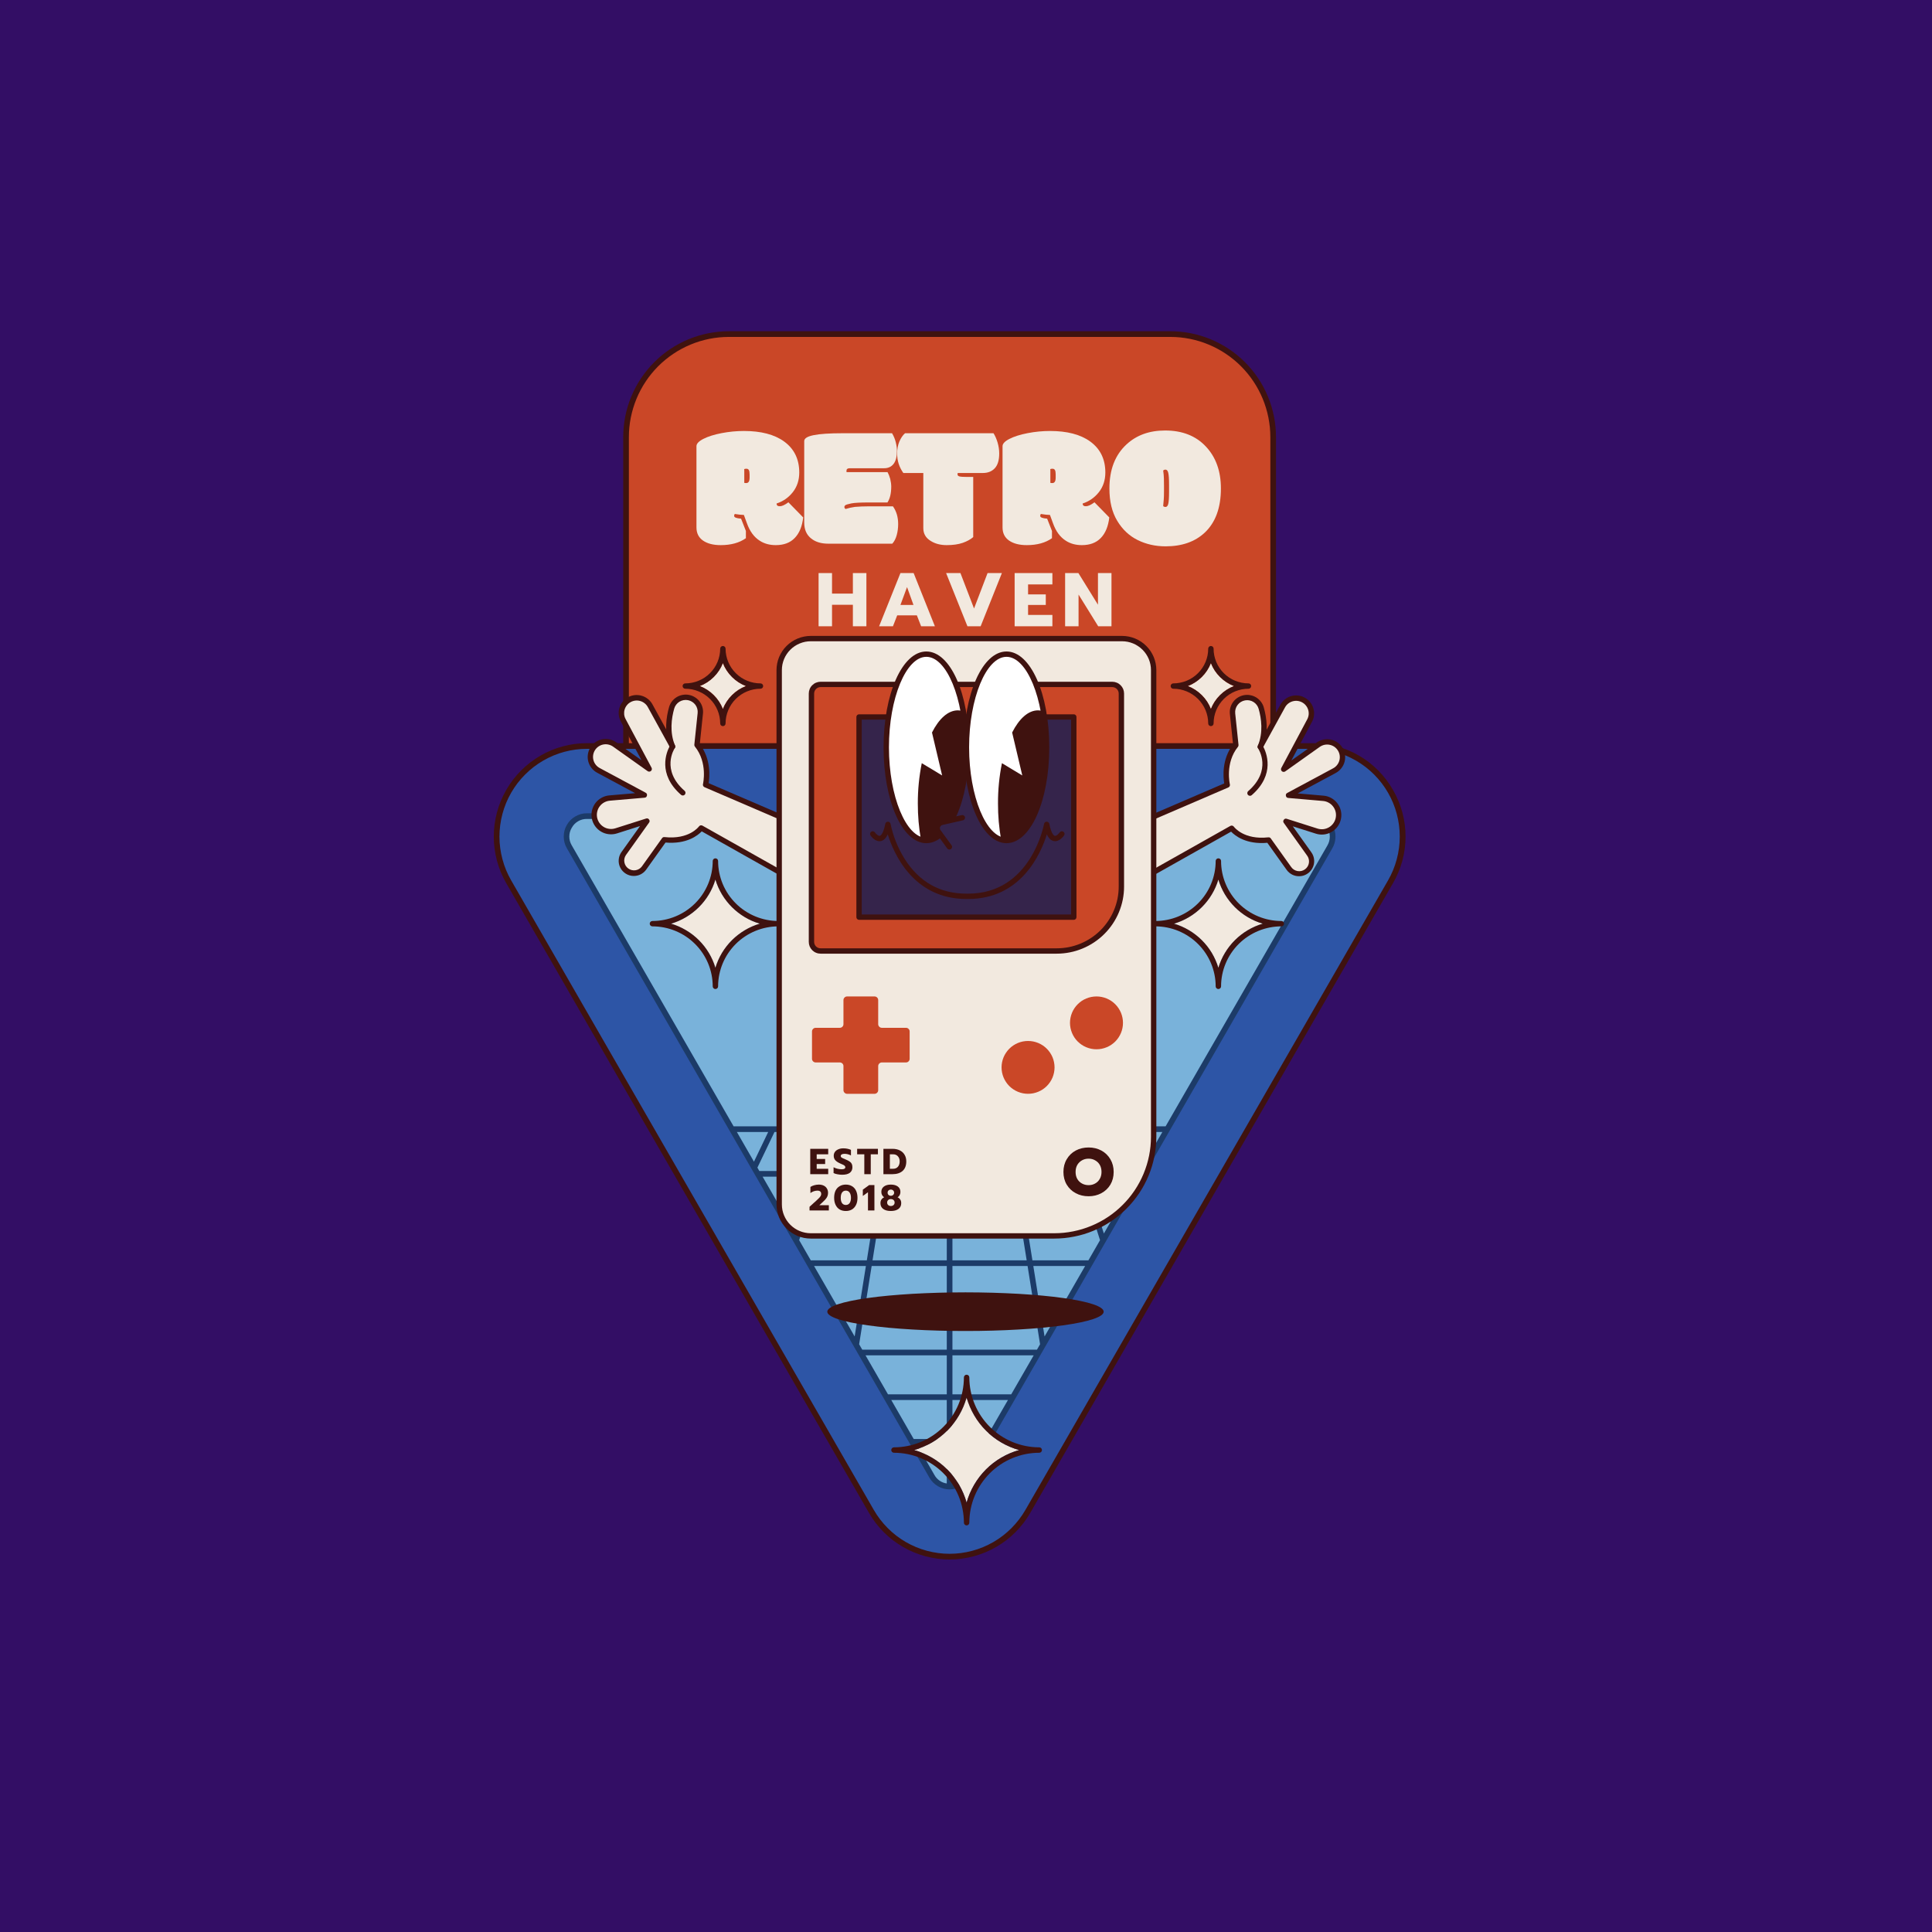 <svg xmlns="http://www.w3.org/2000/svg" xmlns:xlink="http://www.w3.org/1999/xlink" width="500" zoomAndPan="magnify" viewBox="0 0 375 375" height="500" preserveAspectRatio="xMidYMid meet" version="1.0"><defs><g/><clipPath id="08d12a4b62"><path d="M 121 64.242 L 248 64.242 L 248 157 L 121 157 Z M 121 64.242 " clip-rule="nonzero"/></clipPath><clipPath id="9018bb56a6"><path d="M 96 144 L 272.816 144 L 272.816 302.742 L 96 302.742 Z M 96 144 " clip-rule="nonzero"/></clipPath><clipPath id="645db29106"><path d="M 95.816 64.242 L 272.816 64.242 L 272.816 302.742 L 95.816 302.742 Z M 95.816 64.242 " clip-rule="nonzero"/></clipPath><clipPath id="0f0efa0e51"><path d="M 172.992 266.828 L 202.242 266.828 L 202.242 296.078 L 172.992 296.078 Z M 172.992 266.828 " clip-rule="nonzero"/></clipPath><clipPath id="0e10469963"><path d="M 126.113 166 L 151.613 166 L 151.613 192 L 126.113 192 Z M 126.113 166 " clip-rule="nonzero"/></clipPath><clipPath id="f56822b454"><path d="M 132 125.305 L 149 125.305 L 149 141 L 132 141 Z M 132 125.305 " clip-rule="nonzero"/></clipPath><clipPath id="66d6bc200e"><path d="M 223.734 166 L 249.234 166 L 249.234 192 L 223.734 192 Z M 223.734 166 " clip-rule="nonzero"/></clipPath><clipPath id="eb7b0f2980"><path d="M 227 125.305 L 243 125.305 L 243 141 L 227 141 Z M 227 125.305 " clip-rule="nonzero"/></clipPath><clipPath id="2bf38bcdb5"><path d="M 114.082 135 L 157 135 L 157 170 L 114.082 170 Z M 114.082 135 " clip-rule="nonzero"/></clipPath><clipPath id="1379026e4b"><path d="M 114.082 134 L 152 134 L 152 171 L 114.082 171 Z M 114.082 134 " clip-rule="nonzero"/></clipPath><clipPath id="b2a96bbe3b"><path d="M 223 134 L 261.082 134 L 261.082 171 L 223 171 Z M 223 134 " clip-rule="nonzero"/></clipPath><clipPath id="40e3b4cfaa"><path d="M 151 123.418 L 224 123.418 L 224 240 L 151 240 Z M 151 123.418 " clip-rule="nonzero"/></clipPath><clipPath id="bc8d66585f"><path d="M 150 123.418 L 225 123.418 L 225 240.418 L 150 240.418 Z M 150 123.418 " clip-rule="nonzero"/></clipPath><clipPath id="fb59063b50"><path d="M 160.027 250.844 L 214.777 250.844 L 214.777 258.344 L 160.027 258.344 Z M 160.027 250.844 " clip-rule="nonzero"/></clipPath></defs><rect x="-37.5" width="450" fill="#ffffff" y="-37.5" height="450" fill-opacity="1"/><rect x="-37.5" width="450" fill="#ffffff" y="-37.5" height="450" fill-opacity="1"/><rect x="-37.5" width="450" fill="#330e65" y="-37.5" height="450" fill-opacity="1"/><g clip-path="url(#08d12a4b62)"><path fill="#ca4727" d="M 141.453 64.844 L 227.18 64.844 C 227.832 64.844 228.484 64.879 229.137 64.941 C 229.785 65.004 230.43 65.102 231.07 65.23 C 231.711 65.355 232.344 65.516 232.969 65.707 C 233.594 65.895 234.207 66.117 234.812 66.367 C 235.414 66.617 236.004 66.895 236.582 67.203 C 237.156 67.512 237.715 67.848 238.258 68.215 C 238.801 68.578 239.324 68.965 239.832 69.383 C 240.336 69.797 240.82 70.234 241.281 70.699 C 241.742 71.16 242.18 71.645 242.594 72.152 C 243.008 72.656 243.398 73.184 243.762 73.727 C 244.121 74.27 244.457 74.832 244.766 75.41 C 245.074 75.984 245.352 76.578 245.602 77.184 C 245.852 77.785 246.07 78.402 246.262 79.027 C 246.453 79.656 246.609 80.289 246.738 80.93 C 246.863 81.574 246.961 82.219 247.023 82.871 C 247.09 83.523 247.121 84.176 247.121 84.828 L 247.121 156.707 L 121.516 156.707 L 121.516 84.828 C 121.516 84.176 121.547 83.523 121.613 82.871 C 121.676 82.219 121.77 81.574 121.898 80.93 C 122.027 80.289 122.184 79.656 122.375 79.027 C 122.562 78.402 122.785 77.785 123.035 77.184 C 123.281 76.578 123.562 75.984 123.871 75.41 C 124.176 74.832 124.512 74.27 124.875 73.727 C 125.238 73.184 125.629 72.656 126.043 72.152 C 126.457 71.645 126.895 71.16 127.355 70.699 C 127.816 70.234 128.301 69.797 128.805 69.383 C 129.309 68.965 129.836 68.578 130.379 68.215 C 130.922 67.848 131.48 67.512 132.055 67.203 C 132.633 66.895 133.223 66.617 133.824 66.367 C 134.426 66.117 135.043 65.895 135.668 65.707 C 136.293 65.516 136.926 65.355 137.566 65.23 C 138.207 65.102 138.852 65.004 139.5 64.941 C 140.148 64.879 140.801 64.844 141.453 64.844 Z M 141.453 64.844 " fill-opacity="1" fill-rule="nonzero"/></g><g clip-path="url(#9018bb56a6)"><path fill="#2d55a6" d="M 199.508 293.348 L 269.891 171.168 C 276.641 159.449 268.199 144.801 254.699 144.801 L 113.934 144.801 C 100.434 144.801 91.996 159.449 98.746 171.168 L 169.129 293.348 C 175.879 305.07 192.758 305.07 199.508 293.348 Z M 199.508 293.348 " fill-opacity="1" fill-rule="nonzero"/></g><g clip-path="url(#645db29106)"><path fill="#3f120f" d="M 270.367 153.312 C 269.578 151.93 268.625 150.672 267.504 149.543 C 266.383 148.41 265.137 147.449 263.758 146.652 C 262.383 145.855 260.926 145.254 259.391 144.844 C 257.852 144.438 256.289 144.238 254.699 144.25 L 247.672 144.25 L 247.672 84.828 C 247.668 84.156 247.637 83.488 247.57 82.816 C 247.504 82.148 247.406 81.484 247.273 80.824 C 247.141 80.164 246.977 79.516 246.781 78.871 C 246.59 78.227 246.363 77.594 246.105 76.973 C 245.848 76.352 245.562 75.746 245.246 75.152 C 244.93 74.562 244.582 73.984 244.211 73.426 C 243.836 72.867 243.438 72.328 243.012 71.809 C 242.586 71.289 242.137 70.789 241.664 70.316 C 241.188 69.84 240.691 69.391 240.172 68.961 C 239.656 68.535 239.117 68.137 238.559 67.762 C 238 67.387 237.426 67.043 236.836 66.727 C 236.242 66.406 235.637 66.121 235.02 65.863 C 234.398 65.605 233.77 65.379 233.125 65.184 C 232.484 64.988 231.836 64.824 231.176 64.691 C 230.52 64.559 229.855 64.461 229.188 64.395 C 228.52 64.328 227.852 64.293 227.18 64.293 L 141.453 64.293 C 140.785 64.293 140.113 64.328 139.445 64.395 C 138.781 64.461 138.117 64.559 137.461 64.691 C 136.801 64.824 136.152 64.988 135.508 65.184 C 134.867 65.379 134.238 65.605 133.617 65.863 C 132.996 66.121 132.391 66.406 131.801 66.727 C 131.211 67.043 130.633 67.387 130.078 67.762 C 129.52 68.137 128.98 68.535 128.461 68.961 C 127.945 69.391 127.449 69.84 126.973 70.316 C 126.5 70.789 126.047 71.289 125.625 71.809 C 125.199 72.328 124.797 72.867 124.426 73.426 C 124.051 73.984 123.707 74.562 123.391 75.152 C 123.074 75.746 122.789 76.352 122.531 76.973 C 122.273 77.594 122.047 78.227 121.852 78.871 C 121.656 79.516 121.492 80.164 121.363 80.824 C 121.23 81.484 121.133 82.148 121.066 82.816 C 121 83.488 120.965 84.156 120.965 84.828 L 120.965 144.25 L 113.934 144.25 C 112.348 144.25 110.785 144.453 109.254 144.867 C 107.719 145.277 106.266 145.879 104.891 146.676 C 103.516 147.473 102.266 148.434 101.145 149.559 C 100.02 150.684 99.062 151.934 98.27 153.312 C 97.477 154.691 96.871 156.148 96.461 157.684 C 96.051 159.223 95.844 160.785 95.844 162.379 C 95.844 163.969 96.051 165.531 96.461 167.07 C 96.871 168.605 97.477 170.066 98.27 171.441 L 168.652 293.625 C 169.445 295.004 170.406 296.258 171.527 297.383 C 172.648 298.508 173.898 299.469 175.273 300.262 C 176.648 301.059 178.102 301.66 179.637 302.074 C 181.168 302.484 182.73 302.691 184.316 302.691 C 185.906 302.691 187.465 302.484 189 302.074 C 190.531 301.66 191.988 301.059 193.363 300.262 C 194.738 299.469 195.984 298.508 197.109 297.383 C 198.23 296.258 199.188 295.004 199.984 293.625 L 270.367 171.441 C 271.168 170.066 271.777 168.613 272.195 167.074 C 272.609 165.535 272.816 163.973 272.816 162.379 C 272.816 160.785 272.609 159.219 272.195 157.684 C 271.777 156.145 271.168 154.688 270.367 153.312 Z M 122.066 84.828 C 122.066 84.195 122.098 83.559 122.16 82.926 C 122.223 82.293 122.316 81.664 122.441 81.039 C 122.566 80.418 122.723 79.801 122.906 79.191 C 123.09 78.582 123.305 77.984 123.547 77.395 C 123.789 76.809 124.062 76.234 124.363 75.672 C 124.66 75.113 124.988 74.566 125.34 74.039 C 125.691 73.508 126.07 73 126.473 72.508 C 126.875 72.016 127.301 71.543 127.75 71.094 C 128.199 70.645 128.668 70.219 129.16 69.816 C 129.652 69.41 130.16 69.031 130.688 68.68 C 131.215 68.324 131.758 67.996 132.32 67.699 C 132.879 67.398 133.453 67.125 134.039 66.883 C 134.625 66.637 135.223 66.422 135.828 66.238 C 136.438 66.055 137.051 65.898 137.672 65.773 C 138.297 65.648 138.922 65.555 139.555 65.492 C 140.188 65.43 140.82 65.398 141.453 65.398 L 227.18 65.398 C 227.816 65.398 228.449 65.43 229.082 65.492 C 229.711 65.555 230.34 65.648 230.961 65.773 C 231.586 65.898 232.199 66.055 232.809 66.238 C 233.414 66.422 234.012 66.637 234.598 66.883 C 235.184 67.125 235.758 67.398 236.316 67.699 C 236.875 67.996 237.422 68.324 237.949 68.68 C 238.477 69.031 238.984 69.41 239.477 69.816 C 239.965 70.219 240.438 70.645 240.883 71.094 C 241.332 71.543 241.758 72.016 242.164 72.508 C 242.566 73 242.941 73.508 243.297 74.039 C 243.648 74.566 243.973 75.113 244.273 75.672 C 244.574 76.234 244.844 76.809 245.09 77.395 C 245.332 77.984 245.547 78.582 245.73 79.191 C 245.914 79.801 246.07 80.418 246.195 81.039 C 246.316 81.664 246.41 82.293 246.477 82.926 C 246.539 83.559 246.57 84.195 246.57 84.828 L 246.57 144.25 L 122.066 144.25 Z M 269.414 170.891 L 199.031 293.074 C 198.285 294.367 197.383 295.543 196.328 296.602 C 195.277 297.66 194.102 298.562 192.812 299.309 C 191.52 300.055 190.156 300.621 188.715 301.008 C 187.273 301.395 185.809 301.59 184.316 301.59 C 182.824 301.59 181.359 301.395 179.922 301.008 C 178.48 300.621 177.113 300.055 175.824 299.309 C 174.531 298.562 173.359 297.66 172.305 296.602 C 171.25 295.543 170.352 294.367 169.605 293.074 L 99.223 170.891 C 98.477 169.598 97.91 168.227 97.527 166.785 C 97.141 165.34 96.945 163.871 96.945 162.379 C 96.945 160.883 97.141 159.414 97.527 157.969 C 97.91 156.527 98.477 155.16 99.223 153.863 C 99.969 152.57 100.867 151.395 101.922 150.34 C 102.977 149.281 104.148 148.379 105.441 147.633 C 106.73 146.887 108.098 146.316 109.539 145.93 C 110.977 145.543 112.445 145.352 113.934 145.352 L 254.699 145.352 C 256.191 145.352 257.656 145.543 259.098 145.93 C 260.539 146.316 261.902 146.887 263.195 147.633 C 264.488 148.379 265.66 149.281 266.715 150.336 C 267.77 151.395 268.668 152.57 269.414 153.863 C 270.16 155.16 270.727 156.527 271.109 157.969 C 271.496 159.414 271.688 160.883 271.688 162.379 C 271.688 163.871 271.496 165.34 271.109 166.785 C 270.723 168.227 270.16 169.598 269.414 170.891 Z M 269.414 170.891 " fill-opacity="1" fill-rule="nonzero"/></g><path fill="#79b2da" d="M 184.316 288.531 C 183.605 288.547 182.941 288.375 182.328 288.02 C 181.711 287.66 181.23 287.172 180.887 286.547 L 110.504 164.363 C 110.148 163.75 109.973 163.086 109.973 162.379 C 109.973 161.668 110.148 161.008 110.504 160.391 C 110.855 159.777 111.34 159.293 111.953 158.938 C 112.566 158.586 113.227 158.406 113.934 158.406 L 254.699 158.406 C 255.41 158.406 256.07 158.586 256.684 158.938 C 257.297 159.293 257.777 159.777 258.133 160.391 C 258.488 161.008 258.664 161.668 258.664 162.379 C 258.664 163.086 258.488 163.75 258.133 164.363 L 187.75 286.547 C 187.406 287.172 186.926 287.66 186.309 288.02 C 185.691 288.375 185.031 288.547 184.316 288.531 Z M 184.316 288.531 " fill-opacity="1" fill-rule="nonzero"/><path fill="#1c3b68" d="M 258.609 164.641 C 259.012 163.941 259.215 163.188 259.215 162.379 C 259.215 161.57 259.012 160.816 258.609 160.117 C 258.207 159.414 257.656 158.863 256.957 158.461 C 256.258 158.055 255.508 157.855 254.699 157.855 L 113.934 157.855 C 113.129 157.855 112.375 158.055 111.68 158.461 C 110.98 158.863 110.43 159.414 110.027 160.117 C 109.621 160.816 109.422 161.57 109.422 162.379 C 109.422 163.188 109.621 163.941 110.027 164.641 L 145.914 226.938 L 145.914 226.941 L 180.406 286.824 C 180.812 287.523 181.363 288.074 182.059 288.48 C 182.758 288.883 183.512 289.086 184.316 289.086 C 185.121 289.086 185.875 288.883 186.574 288.48 C 187.273 288.074 187.82 287.523 188.227 286.824 L 222.719 226.941 L 222.723 226.938 Z M 221.25 227.285 L 210.383 227.285 L 207.965 219.719 L 218.312 219.719 L 221.625 226.637 Z M 216.258 235.957 L 213.152 235.957 L 210.734 228.391 L 220.617 228.391 Z M 214.262 239.422 L 213.504 237.062 L 215.621 237.062 Z M 211.262 244.629 L 200.391 244.629 L 199.18 237.062 L 212.348 237.062 L 213.516 240.715 Z M 206.266 253.301 L 201.777 253.301 L 200.566 245.73 L 210.625 245.73 Z M 202.75 259.406 L 201.949 254.402 L 205.633 254.402 Z M 201.273 261.969 L 184.867 261.969 L 184.867 254.402 L 200.836 254.402 L 201.875 260.922 Z M 196.277 270.641 L 184.867 270.641 L 184.867 263.074 L 200.637 263.074 Z M 191.281 279.312 L 184.867 279.312 L 184.867 271.742 L 195.641 271.742 Z M 172.992 271.742 L 183.766 271.742 L 183.766 279.312 L 177.352 279.312 Z M 163.004 254.402 L 166.684 254.402 L 165.887 259.406 Z M 153.016 237.062 L 155.133 237.062 L 154.375 239.422 Z M 143.027 219.719 L 149.105 219.719 L 146.344 225.48 Z M 150.328 219.719 L 160.676 219.719 L 158.254 227.285 L 147.383 227.285 L 147.012 226.637 Z M 195.297 219.719 L 196.508 227.285 L 184.867 227.285 L 184.867 219.719 Z M 206.812 219.719 L 209.23 227.285 L 197.617 227.285 L 196.406 219.719 Z M 171.957 228.391 L 183.77 228.391 L 183.77 235.957 L 170.75 235.957 Z M 169.633 235.957 L 156.637 235.957 L 159.055 228.391 L 170.84 228.391 Z M 183.77 237.062 L 183.77 244.629 L 169.359 244.629 L 170.57 237.062 Z M 183.77 245.73 L 183.77 253.301 L 167.977 253.301 L 169.188 245.73 Z M 184.867 245.73 L 199.453 245.73 L 200.66 253.301 L 184.867 253.301 Z M 184.867 244.629 L 184.867 237.062 L 198.066 237.062 L 199.277 244.629 Z M 184.867 235.957 L 184.867 228.391 L 196.68 228.391 L 197.891 235.957 Z M 197.797 228.391 L 209.578 228.391 L 211.996 235.957 L 199.004 235.957 Z M 183.77 227.285 L 172.133 227.285 L 173.34 219.719 L 183.77 219.719 Z M 171.02 227.285 L 159.41 227.285 L 161.828 219.719 L 172.227 219.719 Z M 157.902 228.391 L 155.484 235.957 L 152.379 235.957 L 148.02 228.391 Z M 156.285 237.062 L 169.457 237.062 L 168.25 244.629 L 157.375 244.629 L 155.117 240.715 Z M 168.07 245.73 L 166.859 253.301 L 162.367 253.301 L 158.008 245.73 Z M 167.801 254.402 L 183.77 254.402 L 183.77 261.969 L 167.363 261.969 L 166.758 260.922 Z M 183.77 263.074 L 183.77 270.641 L 172.359 270.641 L 168 263.074 Z M 219.531 219.719 L 225.613 219.719 L 222.293 225.48 Z M 110.98 160.668 C 111.277 160.129 111.688 159.707 112.219 159.398 C 112.75 159.094 113.324 158.945 113.934 158.957 L 254.699 158.957 C 255.309 158.957 255.879 159.109 256.406 159.414 C 256.934 159.723 257.352 160.137 257.656 160.668 C 257.961 161.195 258.113 161.766 258.113 162.379 C 258.113 162.988 257.961 163.559 257.656 164.09 L 226.246 218.617 L 142.391 218.617 L 110.98 164.09 C 110.664 163.562 110.504 162.992 110.504 162.379 C 110.504 161.762 110.664 161.195 110.98 160.668 Z M 181.363 286.273 L 177.988 280.414 L 183.766 280.414 L 183.766 287.941 C 183.258 287.867 182.789 287.688 182.367 287.391 C 181.945 287.098 181.609 286.727 181.363 286.273 Z M 187.273 286.273 C 187.027 286.727 186.691 287.098 186.27 287.391 C 185.844 287.688 185.379 287.867 184.867 287.941 L 184.867 280.414 L 190.648 280.414 Z M 187.273 286.273 " fill-opacity="1" fill-rule="nonzero"/><path fill="#f2e9df" d="M 187.617 291.652 C 187.281 290.438 186.789 289.281 186.152 288.191 C 185.516 287.102 184.75 286.109 183.855 285.215 C 182.965 284.32 181.973 283.555 180.879 282.918 C 179.789 282.281 178.637 281.793 177.418 281.453 C 178.637 281.113 179.789 280.625 180.879 279.988 C 181.973 279.352 182.965 278.586 183.855 277.691 C 184.75 276.801 185.516 275.809 186.152 274.715 C 186.789 273.625 187.277 272.473 187.617 271.254 C 187.957 272.473 188.449 273.625 189.086 274.715 C 189.723 275.809 190.488 276.801 191.383 277.691 C 192.273 278.586 193.266 279.352 194.359 279.988 C 195.449 280.625 196.602 281.113 197.82 281.453 C 196.602 281.793 195.449 282.281 194.359 282.918 C 193.266 283.555 192.273 284.32 191.379 285.215 C 190.488 286.109 189.723 287.102 189.086 288.191 C 188.445 289.281 187.957 290.438 187.617 291.652 Z M 187.617 291.652 " fill-opacity="1" fill-rule="nonzero"/><g clip-path="url(#0f0efa0e51)"><path fill="#3f120f" d="M 201.719 280.926 C 200.828 280.926 199.945 280.836 199.07 280.664 C 198.195 280.488 197.348 280.23 196.527 279.891 C 195.703 279.547 194.922 279.129 194.18 278.637 C 193.441 278.141 192.754 277.578 192.125 276.949 C 191.496 276.32 190.934 275.633 190.438 274.895 C 189.941 274.152 189.523 273.371 189.184 272.551 C 188.844 271.727 188.586 270.879 188.41 270.004 C 188.234 269.133 188.148 268.25 188.145 267.359 C 188.145 267.215 188.094 267.09 187.992 266.984 C 187.891 266.883 187.766 266.832 187.617 266.832 C 187.473 266.832 187.348 266.883 187.246 266.984 C 187.145 267.09 187.094 267.215 187.094 267.359 C 187.09 268.25 187.004 269.133 186.828 270.004 C 186.652 270.879 186.395 271.727 186.055 272.551 C 185.715 273.371 185.297 274.152 184.801 274.895 C 184.305 275.633 183.742 276.32 183.113 276.949 C 182.48 277.578 181.797 278.141 181.055 278.637 C 180.316 279.129 179.535 279.547 178.711 279.891 C 177.891 280.23 177.039 280.488 176.168 280.664 C 175.293 280.836 174.41 280.926 173.52 280.926 C 173.375 280.926 173.25 280.977 173.148 281.082 C 173.047 281.184 172.992 281.309 172.992 281.453 C 172.992 281.598 173.047 281.723 173.148 281.824 C 173.25 281.93 173.375 281.98 173.52 281.98 C 174.41 281.98 175.293 282.07 176.168 282.242 C 177.043 282.418 177.891 282.676 178.711 283.016 C 179.535 283.359 180.316 283.777 181.059 284.27 C 181.797 284.766 182.484 285.328 183.113 285.957 C 183.742 286.59 184.305 287.273 184.801 288.016 C 185.297 288.754 185.715 289.535 186.055 290.359 C 186.398 291.184 186.656 292.031 186.828 292.902 C 187.004 293.777 187.09 294.66 187.094 295.551 C 187.094 295.695 187.145 295.82 187.246 295.922 C 187.348 296.027 187.473 296.078 187.617 296.078 C 187.766 296.078 187.891 296.027 187.992 295.922 C 188.094 295.82 188.145 295.695 188.145 295.551 C 188.148 294.66 188.234 293.777 188.41 292.902 C 188.582 292.031 188.84 291.184 189.184 290.359 C 189.523 289.535 189.941 288.754 190.438 288.016 C 190.934 287.273 191.496 286.59 192.125 285.957 C 192.754 285.328 193.441 284.766 194.18 284.27 C 194.922 283.777 195.703 283.359 196.527 283.016 C 197.348 282.676 198.195 282.418 199.07 282.242 C 199.945 282.07 200.824 281.98 201.719 281.98 C 201.863 281.98 201.988 281.93 202.09 281.824 C 202.191 281.723 202.242 281.598 202.242 281.453 C 202.242 281.309 202.191 281.184 202.09 281.082 C 201.988 280.977 201.863 280.926 201.719 280.926 Z M 187.617 291.652 C 187.281 290.438 186.789 289.281 186.152 288.191 C 185.516 287.102 184.75 286.109 183.855 285.215 C 182.965 284.32 181.973 283.555 180.879 282.918 C 179.789 282.281 178.637 281.793 177.418 281.453 C 178.637 281.113 179.789 280.625 180.879 279.988 C 181.973 279.352 182.965 278.586 183.855 277.691 C 184.75 276.801 185.516 275.809 186.152 274.715 C 186.789 273.625 187.277 272.473 187.617 271.254 C 187.957 272.473 188.449 273.625 189.086 274.715 C 189.723 275.809 190.488 276.801 191.383 277.691 C 192.273 278.586 193.266 279.352 194.359 279.988 C 195.449 280.625 196.602 281.113 197.82 281.453 C 196.602 281.793 195.449 282.281 194.359 282.918 C 193.266 283.555 192.273 284.32 191.379 285.215 C 190.488 286.109 189.723 287.102 189.086 288.191 C 188.445 289.281 187.957 290.438 187.617 291.652 Z M 187.617 291.652 " fill-opacity="1" fill-rule="nonzero"/></g><path fill="#f2e9df" d="M 138.859 187.848 C 138.559 186.836 138.133 185.875 137.59 184.965 C 137.043 184.059 136.398 183.23 135.645 182.484 C 134.895 181.734 134.062 181.09 133.148 180.551 C 132.234 180.008 131.27 179.586 130.25 179.285 C 131.27 178.984 132.238 178.562 133.148 178.02 C 134.062 177.477 134.895 176.832 135.645 176.086 C 136.398 175.336 137.047 174.508 137.59 173.602 C 138.133 172.691 138.559 171.73 138.859 170.719 C 139.164 171.73 139.59 172.691 140.133 173.602 C 140.68 174.508 141.328 175.336 142.078 176.086 C 142.832 176.832 143.664 177.477 144.574 178.02 C 145.488 178.562 146.453 178.984 147.473 179.285 C 146.457 179.586 145.488 180.008 144.578 180.551 C 143.664 181.094 142.832 181.738 142.078 182.484 C 141.328 183.23 140.68 184.059 140.133 184.965 C 139.59 185.875 139.164 186.836 138.859 187.848 Z M 138.859 187.848 " fill-opacity="1" fill-rule="nonzero"/><g clip-path="url(#0e10469963)"><path fill="#3f120f" d="M 151.09 178.766 C 150.32 178.766 149.562 178.688 148.809 178.539 C 148.055 178.391 147.32 178.168 146.613 177.875 C 145.902 177.582 145.227 177.223 144.59 176.797 C 143.949 176.375 143.359 175.891 142.816 175.352 C 142.273 174.809 141.789 174.223 141.359 173.586 C 140.934 172.953 140.574 172.281 140.277 171.574 C 139.984 170.871 139.762 170.141 139.609 169.391 C 139.461 168.641 139.383 167.887 139.383 167.121 C 139.383 166.977 139.332 166.855 139.23 166.754 C 139.129 166.652 139.004 166.602 138.859 166.602 C 138.715 166.602 138.594 166.652 138.492 166.754 C 138.391 166.855 138.34 166.977 138.34 167.121 C 138.336 167.887 138.262 168.641 138.113 169.391 C 137.961 170.141 137.738 170.867 137.445 171.574 C 137.148 172.281 136.789 172.953 136.363 173.586 C 135.938 174.223 135.449 174.809 134.906 175.352 C 134.363 175.891 133.773 176.375 133.137 176.797 C 132.496 177.223 131.82 177.582 131.113 177.875 C 130.402 178.168 129.672 178.391 128.918 178.539 C 128.164 178.688 127.402 178.766 126.637 178.766 C 126.492 178.766 126.367 178.816 126.266 178.918 C 126.164 179.02 126.113 179.141 126.113 179.285 C 126.113 179.43 126.164 179.551 126.266 179.652 C 126.367 179.754 126.492 179.805 126.637 179.805 C 127.402 179.805 128.164 179.883 128.918 180.031 C 129.672 180.18 130.402 180.402 131.113 180.695 C 131.82 180.988 132.496 181.348 133.137 181.773 C 133.773 182.195 134.363 182.68 134.906 183.219 C 135.449 183.762 135.938 184.348 136.363 184.984 C 136.789 185.617 137.148 186.289 137.445 186.996 C 137.738 187.699 137.961 188.43 138.113 189.18 C 138.262 189.926 138.336 190.684 138.34 191.449 C 138.34 191.594 138.391 191.715 138.492 191.816 C 138.594 191.918 138.715 191.969 138.859 191.969 C 139.004 191.969 139.129 191.918 139.23 191.816 C 139.332 191.715 139.383 191.594 139.383 191.449 C 139.383 190.684 139.461 189.926 139.609 189.18 C 139.762 188.43 139.984 187.699 140.277 186.996 C 140.574 186.289 140.934 185.617 141.359 184.984 C 141.789 184.348 142.273 183.762 142.816 183.219 C 143.359 182.68 143.949 182.195 144.59 181.773 C 145.227 181.348 145.902 180.988 146.613 180.695 C 147.32 180.402 148.055 180.18 148.809 180.031 C 149.562 179.883 150.32 179.805 151.09 179.805 C 151.234 179.805 151.359 179.754 151.461 179.652 C 151.562 179.551 151.613 179.43 151.613 179.285 C 151.613 179.141 151.562 179.02 151.461 178.918 C 151.359 178.816 151.234 178.766 151.09 178.766 Z M 138.859 187.848 C 138.559 186.836 138.133 185.875 137.59 184.965 C 137.043 184.059 136.398 183.23 135.645 182.484 C 134.895 181.734 134.062 181.09 133.148 180.551 C 132.234 180.008 131.27 179.586 130.25 179.285 C 131.27 178.984 132.238 178.562 133.148 178.02 C 134.062 177.477 134.895 176.832 135.645 176.086 C 136.398 175.336 137.047 174.508 137.59 173.602 C 138.133 172.691 138.559 171.73 138.859 170.719 C 139.164 171.73 139.59 172.691 140.133 173.602 C 140.68 174.508 141.328 175.336 142.078 176.086 C 142.832 176.832 143.664 177.477 144.574 178.02 C 145.488 178.562 146.453 178.984 147.473 179.285 C 146.457 179.586 145.488 180.008 144.578 180.551 C 143.664 181.094 142.832 181.738 142.078 182.484 C 141.328 183.23 140.68 184.059 140.133 184.965 C 139.59 185.875 139.164 186.836 138.859 187.848 Z M 138.859 187.848 " fill-opacity="1" fill-rule="nonzero"/></g><path fill="#f2e9df" d="M 140.309 137.625 C 139.91 136.602 139.32 135.699 138.539 134.926 C 137.758 134.148 136.855 133.562 135.828 133.164 C 136.855 132.766 137.758 132.18 138.539 131.402 C 139.32 130.625 139.91 129.727 140.309 128.703 C 140.711 129.727 141.301 130.625 142.082 131.402 C 142.859 132.18 143.766 132.766 144.793 133.164 C 143.766 133.562 142.859 134.148 142.082 134.926 C 141.301 135.699 140.711 136.602 140.309 137.625 Z M 140.309 137.625 " fill-opacity="1" fill-rule="nonzero"/><g clip-path="url(#f56822b454)"><path fill="#3f120f" d="M 147.605 132.645 C 147.16 132.645 146.723 132.602 146.285 132.512 C 145.848 132.426 145.426 132.297 145.016 132.129 C 144.605 131.961 144.215 131.754 143.844 131.508 C 143.477 131.262 143.133 130.98 142.82 130.668 C 142.504 130.355 142.223 130.016 141.977 129.648 C 141.73 129.281 141.52 128.895 141.352 128.484 C 141.18 128.074 141.051 127.656 140.965 127.223 C 140.879 126.789 140.832 126.348 140.832 125.906 C 140.832 125.766 140.781 125.641 140.68 125.539 C 140.578 125.438 140.453 125.387 140.309 125.387 C 140.168 125.387 140.043 125.438 139.941 125.539 C 139.84 125.641 139.789 125.766 139.789 125.906 C 139.789 126.348 139.742 126.789 139.656 127.223 C 139.57 127.656 139.441 128.074 139.27 128.484 C 139.102 128.895 138.891 129.281 138.645 129.648 C 138.398 130.016 138.117 130.355 137.801 130.668 C 137.488 130.98 137.145 131.262 136.777 131.508 C 136.406 131.754 136.016 131.961 135.605 132.129 C 135.195 132.297 134.773 132.426 134.336 132.512 C 133.898 132.602 133.461 132.645 133.016 132.645 C 132.871 132.645 132.746 132.695 132.645 132.797 C 132.543 132.898 132.492 133.02 132.492 133.164 C 132.492 133.309 132.543 133.43 132.645 133.531 C 132.746 133.633 132.871 133.684 133.016 133.684 C 133.461 133.684 133.898 133.727 134.336 133.812 C 134.773 133.902 135.195 134.027 135.605 134.199 C 136.016 134.367 136.406 134.574 136.777 134.82 C 137.145 135.066 137.488 135.348 137.801 135.66 C 138.117 135.973 138.398 136.312 138.645 136.68 C 138.891 137.047 139.102 137.434 139.27 137.844 C 139.441 138.25 139.57 138.672 139.656 139.105 C 139.742 139.539 139.789 139.977 139.789 140.422 C 139.789 140.562 139.84 140.688 139.941 140.789 C 140.043 140.891 140.168 140.941 140.309 140.941 C 140.453 140.941 140.578 140.891 140.68 140.789 C 140.781 140.688 140.832 140.562 140.832 140.422 C 140.832 139.977 140.879 139.539 140.965 139.105 C 141.051 138.672 141.18 138.25 141.352 137.844 C 141.52 137.434 141.73 137.047 141.977 136.68 C 142.223 136.312 142.504 135.973 142.82 135.66 C 143.133 135.348 143.477 135.066 143.844 134.82 C 144.215 134.574 144.605 134.367 145.016 134.199 C 145.426 134.027 145.848 133.902 146.285 133.812 C 146.723 133.727 147.16 133.684 147.605 133.684 C 147.75 133.684 147.875 133.633 147.977 133.531 C 148.078 133.43 148.129 133.309 148.129 133.164 C 148.129 133.02 148.078 132.898 147.977 132.797 C 147.875 132.695 147.75 132.645 147.605 132.645 Z M 140.309 137.625 C 139.91 136.602 139.32 135.699 138.539 134.926 C 137.758 134.148 136.855 133.562 135.828 133.164 C 136.855 132.766 137.758 132.18 138.539 131.402 C 139.32 130.625 139.91 129.727 140.309 128.703 C 140.711 129.727 141.301 130.625 142.082 131.402 C 142.859 132.18 143.766 132.766 144.793 133.164 C 143.766 133.562 142.859 134.148 142.082 134.926 C 141.301 135.699 140.711 136.602 140.309 137.625 Z M 140.309 137.625 " fill-opacity="1" fill-rule="nonzero"/></g><path fill="#f2e9df" d="M 236.484 187.848 C 236.18 186.836 235.754 185.875 235.211 184.965 C 234.668 184.059 234.02 183.23 233.266 182.484 C 232.516 181.738 231.684 181.094 230.77 180.551 C 229.855 180.008 228.891 179.586 227.871 179.285 C 228.891 178.984 229.855 178.562 230.77 178.02 C 231.684 177.477 232.516 176.832 233.266 176.086 C 234.02 175.336 234.668 174.508 235.211 173.602 C 235.758 172.691 236.18 171.73 236.484 170.719 C 236.789 171.73 237.211 172.691 237.754 173.602 C 238.301 174.508 238.949 175.336 239.699 176.086 C 240.449 176.832 241.281 177.477 242.195 178.02 C 243.109 178.562 244.074 178.984 245.094 179.285 C 244.074 179.586 243.109 180.008 242.195 180.551 C 241.285 181.09 240.453 181.734 239.699 182.484 C 238.949 183.23 238.301 184.059 237.758 184.965 C 237.211 185.875 236.789 186.836 236.484 187.848 Z M 236.484 187.848 " fill-opacity="1" fill-rule="nonzero"/><g clip-path="url(#66d6bc200e)"><path fill="#3f120f" d="M 248.711 178.766 C 247.941 178.766 247.18 178.688 246.426 178.539 C 245.676 178.391 244.941 178.168 244.234 177.875 C 243.523 177.582 242.848 177.223 242.211 176.797 C 241.57 176.375 240.98 175.891 240.438 175.352 C 239.895 174.809 239.41 174.223 238.984 173.586 C 238.555 172.953 238.195 172.281 237.902 171.574 C 237.605 170.867 237.383 170.141 237.234 169.391 C 237.082 168.641 237.008 167.887 237.008 167.121 C 237.008 166.977 236.957 166.855 236.855 166.754 C 236.754 166.652 236.629 166.602 236.484 166.602 C 236.34 166.602 236.219 166.652 236.113 166.754 C 236.012 166.855 235.961 166.977 235.961 167.121 C 235.961 167.887 235.887 168.641 235.734 169.391 C 235.582 170.141 235.363 170.871 235.066 171.574 C 234.773 172.281 234.41 172.953 233.984 173.586 C 233.559 174.223 233.07 174.809 232.527 175.352 C 231.984 175.891 231.395 176.375 230.754 176.797 C 230.117 177.223 229.441 177.582 228.734 177.875 C 228.023 178.168 227.293 178.391 226.539 178.539 C 225.785 178.688 225.023 178.766 224.254 178.766 C 224.109 178.766 223.988 178.816 223.887 178.918 C 223.785 179.02 223.734 179.141 223.734 179.285 C 223.734 179.43 223.785 179.551 223.887 179.652 C 223.988 179.754 224.109 179.805 224.254 179.805 C 225.023 179.805 225.785 179.883 226.539 180.031 C 227.293 180.18 228.023 180.402 228.734 180.695 C 229.441 180.988 230.117 181.348 230.754 181.773 C 231.395 182.195 231.984 182.68 232.527 183.219 C 233.07 183.762 233.559 184.348 233.984 184.984 C 234.41 185.617 234.773 186.289 235.066 186.996 C 235.363 187.699 235.582 188.43 235.734 189.18 C 235.887 189.926 235.961 190.684 235.961 191.449 C 235.961 191.594 236.012 191.715 236.113 191.816 C 236.219 191.918 236.34 191.969 236.484 191.969 C 236.629 191.969 236.754 191.918 236.855 191.816 C 236.957 191.715 237.008 191.594 237.008 191.449 C 237.008 190.684 237.082 189.926 237.234 189.18 C 237.383 188.43 237.605 187.699 237.902 186.996 C 238.195 186.289 238.555 185.617 238.984 184.984 C 239.41 184.348 239.895 183.762 240.438 183.219 C 240.98 182.68 241.57 182.195 242.211 181.773 C 242.848 181.348 243.523 180.988 244.234 180.695 C 244.941 180.402 245.676 180.18 246.426 180.031 C 247.18 179.883 247.941 179.805 248.711 179.805 C 248.855 179.805 248.977 179.754 249.078 179.652 C 249.184 179.551 249.234 179.43 249.234 179.285 C 249.234 179.141 249.184 179.02 249.078 178.918 C 248.977 178.816 248.855 178.766 248.711 178.766 Z M 236.484 187.848 C 236.18 186.836 235.754 185.875 235.211 184.965 C 234.668 184.059 234.02 183.23 233.266 182.484 C 232.516 181.738 231.684 181.094 230.77 180.551 C 229.855 180.008 228.891 179.586 227.871 179.285 C 228.891 178.984 229.855 178.562 230.77 178.02 C 231.684 177.477 232.516 176.832 233.266 176.086 C 234.02 175.336 234.668 174.508 235.211 173.602 C 235.758 172.691 236.18 171.73 236.484 170.719 C 236.789 171.73 237.211 172.691 237.754 173.602 C 238.301 174.508 238.949 175.336 239.699 176.086 C 240.449 176.832 241.281 177.477 242.195 178.02 C 243.109 178.562 244.074 178.984 245.094 179.285 C 244.074 179.586 243.109 180.008 242.195 180.551 C 241.285 181.09 240.453 181.734 239.699 182.484 C 238.949 183.23 238.301 184.059 237.758 184.965 C 237.211 185.875 236.789 186.836 236.484 187.848 Z M 236.484 187.848 " fill-opacity="1" fill-rule="nonzero"/></g><path fill="#f2e9df" d="M 235.035 137.625 C 234.637 136.602 234.047 135.699 233.266 134.926 C 232.484 134.148 231.578 133.562 230.551 133.164 C 231.578 132.766 232.484 132.18 233.266 131.402 C 234.047 130.625 234.637 129.727 235.035 128.703 C 235.434 129.727 236.023 130.625 236.805 131.402 C 237.586 132.18 238.492 132.766 239.52 133.164 C 238.492 133.562 237.586 134.148 236.805 134.926 C 236.023 135.699 235.434 136.602 235.035 137.625 Z M 235.035 137.625 " fill-opacity="1" fill-rule="nonzero"/><g clip-path="url(#eb7b0f2980)"><path fill="#3f120f" d="M 242.332 132.645 C 241.887 132.645 241.445 132.602 241.012 132.512 C 240.574 132.426 240.152 132.297 239.738 132.129 C 239.328 131.961 238.938 131.754 238.57 131.508 C 238.199 131.262 237.859 130.98 237.543 130.668 C 237.23 130.355 236.949 130.016 236.703 129.648 C 236.453 129.281 236.246 128.895 236.074 128.484 C 235.906 128.074 235.777 127.656 235.688 127.223 C 235.602 126.789 235.559 126.348 235.559 125.906 C 235.559 125.766 235.508 125.641 235.406 125.539 C 235.301 125.438 235.18 125.387 235.035 125.387 C 234.891 125.387 234.77 125.438 234.664 125.539 C 234.562 125.641 234.512 125.766 234.512 125.906 C 234.512 126.348 234.469 126.789 234.383 127.223 C 234.293 127.656 234.164 128.074 233.996 128.484 C 233.824 128.895 233.617 129.281 233.367 129.648 C 233.121 130.016 232.84 130.355 232.527 130.668 C 232.211 130.98 231.871 131.262 231.5 131.508 C 231.133 131.754 230.742 131.961 230.332 132.129 C 229.918 132.297 229.496 132.426 229.059 132.512 C 228.625 132.602 228.184 132.645 227.738 132.645 C 227.594 132.645 227.473 132.695 227.371 132.797 C 227.27 132.898 227.219 133.02 227.219 133.164 C 227.219 133.309 227.27 133.43 227.371 133.531 C 227.473 133.633 227.594 133.684 227.738 133.684 C 228.184 133.684 228.625 133.727 229.059 133.812 C 229.496 133.902 229.918 134.027 230.332 134.199 C 230.742 134.367 231.133 134.574 231.5 134.82 C 231.871 135.066 232.211 135.348 232.527 135.66 C 232.84 135.973 233.121 136.312 233.367 136.68 C 233.617 137.047 233.824 137.434 233.996 137.844 C 234.164 138.25 234.293 138.672 234.383 139.105 C 234.469 139.539 234.512 139.977 234.512 140.422 C 234.512 140.562 234.562 140.688 234.664 140.789 C 234.77 140.891 234.891 140.941 235.035 140.941 C 235.18 140.941 235.301 140.891 235.406 140.789 C 235.508 140.688 235.559 140.562 235.559 140.422 C 235.559 139.977 235.602 139.539 235.688 139.105 C 235.777 138.672 235.906 138.25 236.074 137.844 C 236.246 137.434 236.453 137.047 236.703 136.68 C 236.949 136.312 237.23 135.973 237.543 135.66 C 237.859 135.348 238.199 135.066 238.57 134.82 C 238.938 134.574 239.328 134.367 239.738 134.199 C 240.152 134.027 240.574 133.902 241.012 133.812 C 241.445 133.727 241.887 133.684 242.332 133.684 C 242.477 133.684 242.598 133.633 242.699 133.531 C 242.801 133.43 242.852 133.309 242.852 133.164 C 242.852 133.02 242.801 132.898 242.699 132.797 C 242.598 132.695 242.477 132.645 242.332 132.645 Z M 235.035 137.625 C 234.637 136.602 234.047 135.699 233.266 134.926 C 232.484 134.148 231.578 133.562 230.551 133.164 C 231.578 132.766 232.484 132.18 233.266 131.402 C 234.047 130.625 234.637 129.727 235.035 128.703 C 235.434 129.727 236.023 130.625 236.805 131.402 C 237.586 132.18 238.492 132.766 239.52 133.164 C 238.492 133.562 237.586 134.148 236.805 134.926 C 236.023 135.699 235.434 136.602 235.035 137.625 Z M 235.035 137.625 " fill-opacity="1" fill-rule="nonzero"/></g><g clip-path="url(#2bf38bcdb5)"><path fill="#f2e9df" d="M 151.242 169.246 L 136.094 160.711 C 136.094 160.711 134.059 163.562 128.926 162.992 L 125 168.492 C 124.816 168.75 124.586 168.969 124.312 169.137 C 124.039 169.309 123.746 169.418 123.43 169.473 C 123.113 169.527 122.797 169.516 122.484 169.445 C 122.172 169.371 121.883 169.246 121.621 169.059 C 121.359 168.871 121.145 168.645 120.973 168.371 C 120.801 168.102 120.691 167.809 120.637 167.492 C 120.582 167.176 120.594 166.859 120.664 166.547 C 120.738 166.234 120.867 165.949 121.051 165.688 L 125.559 159.371 L 119.602 161.266 C 119.379 161.34 119.148 161.387 118.918 161.406 C 118.684 161.43 118.449 161.426 118.215 161.398 C 117.984 161.371 117.754 161.32 117.535 161.242 C 117.312 161.164 117.102 161.066 116.902 160.945 C 116.699 160.824 116.516 160.68 116.344 160.52 C 116.176 160.359 116.023 160.18 115.895 159.988 C 115.762 159.793 115.652 159.586 115.566 159.371 C 115.477 159.152 115.414 158.93 115.375 158.699 C 115.336 158.477 115.324 158.25 115.332 158.027 C 115.34 157.801 115.371 157.578 115.43 157.359 C 115.484 157.141 115.559 156.93 115.66 156.727 C 115.758 156.523 115.875 156.332 116.016 156.156 C 116.152 155.977 116.309 155.812 116.48 155.668 C 116.652 155.523 116.84 155.395 117.035 155.285 C 117.234 155.18 117.441 155.094 117.66 155.027 C 117.875 154.961 118.098 154.918 118.324 154.898 L 125.062 154.316 L 116.168 149.539 C 115.98 149.438 115.809 149.32 115.648 149.184 C 115.488 149.047 115.344 148.895 115.215 148.727 C 115.086 148.559 114.977 148.383 114.887 148.191 C 114.797 148 114.727 147.801 114.68 147.598 C 114.633 147.395 114.605 147.184 114.602 146.973 C 114.598 146.766 114.617 146.555 114.66 146.348 C 114.699 146.141 114.762 145.941 114.844 145.75 C 114.93 145.555 115.031 145.371 115.152 145.203 C 115.383 144.879 115.664 144.617 116 144.406 C 116.336 144.199 116.695 144.062 117.086 143.996 C 117.477 143.93 117.863 143.941 118.246 144.031 C 118.633 144.117 118.984 144.277 119.309 144.504 L 126.008 149.258 L 120.961 139.797 C 120.773 139.441 120.66 139.062 120.625 138.66 C 120.59 138.262 120.637 137.867 120.762 137.484 C 120.887 137.102 121.082 136.762 121.348 136.457 C 121.613 136.152 121.926 135.914 122.289 135.738 C 122.633 135.574 122.996 135.477 123.375 135.449 C 123.754 135.426 124.129 135.469 124.488 135.586 C 124.852 135.699 125.18 135.879 125.477 136.121 C 125.77 136.363 126.008 136.648 126.191 136.984 L 130.547 144.906 C 129.402 142.215 129.812 139.344 130.367 137.383 C 130.465 137.051 130.617 136.742 130.828 136.465 C 131.039 136.184 131.293 135.953 131.59 135.77 C 131.887 135.582 132.207 135.457 132.547 135.391 C 132.891 135.324 133.234 135.32 133.582 135.379 C 133.938 135.441 134.27 135.566 134.578 135.754 C 134.887 135.938 135.148 136.176 135.367 136.465 C 135.586 136.75 135.742 137.066 135.84 137.414 C 135.938 137.762 135.969 138.113 135.93 138.473 L 135.285 144.59 C 138.012 147.957 136.953 152.316 136.953 152.316 L 156.535 160.742 Z M 151.242 169.246 " fill-opacity="1" fill-rule="nonzero"/></g><path fill="#3f120f" d="M 156.535 161.262 C 156.461 161.262 156.395 161.246 156.328 161.219 L 136.746 152.793 C 136.633 152.742 136.547 152.664 136.488 152.551 C 136.434 152.438 136.418 152.32 136.449 152.195 C 136.457 152.156 137.41 148.035 134.883 144.914 C 134.793 144.805 134.754 144.676 134.77 144.535 L 135.41 138.418 C 135.441 138.129 135.418 137.844 135.34 137.566 C 135.266 137.285 135.141 137.031 134.969 136.797 C 134.793 136.566 134.586 136.371 134.34 136.219 C 134.094 136.062 133.832 135.957 133.547 135.902 C 133.262 135.848 132.977 135.844 132.691 135.895 C 132.406 135.945 132.137 136.047 131.891 136.195 C 131.641 136.348 131.43 136.535 131.254 136.766 C 131.078 136.996 130.945 137.25 130.867 137.527 C 130.336 139.391 129.938 142.148 131.023 144.707 C 131.098 144.879 131.082 145.039 130.98 145.195 C 130.867 145.367 128.246 149.461 132.887 153.504 C 132.992 153.602 133.047 153.719 133.055 153.859 C 133.062 154 133.02 154.121 132.926 154.23 C 132.836 154.336 132.719 154.395 132.578 154.406 C 132.438 154.414 132.312 154.375 132.203 154.285 C 127.543 150.227 129.398 145.934 129.969 144.871 C 128.887 142.105 129.309 139.211 129.867 137.242 C 129.984 136.84 130.168 136.473 130.422 136.141 C 130.68 135.809 130.984 135.531 131.344 135.312 C 131.703 135.094 132.09 134.949 132.504 134.875 C 132.918 134.801 133.332 134.801 133.742 134.883 C 134.156 134.965 134.539 135.113 134.895 135.34 C 135.25 135.562 135.555 135.844 135.805 136.18 C 136.055 136.516 136.234 136.887 136.344 137.293 C 136.457 137.695 136.488 138.105 136.445 138.523 L 135.828 144.438 C 138.055 147.336 137.742 150.805 137.543 152.008 L 156.742 160.27 C 156.855 160.316 156.938 160.395 156.996 160.504 C 157.055 160.613 157.07 160.73 157.043 160.848 C 157.02 160.969 156.957 161.07 156.863 161.148 C 156.766 161.223 156.656 161.262 156.535 161.262 Z M 156.535 161.262 " fill-opacity="1" fill-rule="nonzero"/><g clip-path="url(#1379026e4b)"><path fill="#3f120f" d="M 123.02 170.023 C 122.473 170.023 121.961 169.879 121.492 169.594 C 121.023 169.305 120.66 168.918 120.41 168.434 C 120.156 167.945 120.051 167.426 120.09 166.879 C 120.129 166.332 120.309 165.836 120.625 165.387 L 124.23 160.34 L 119.762 161.762 C 119.504 161.844 119.246 161.898 118.98 161.922 C 118.715 161.949 118.449 161.949 118.184 161.918 C 117.918 161.891 117.656 161.832 117.402 161.75 C 117.148 161.664 116.906 161.555 116.676 161.422 C 116.445 161.285 116.234 161.129 116.035 160.949 C 115.84 160.77 115.664 160.57 115.508 160.352 C 115.352 160.137 115.223 159.906 115.117 159.66 C 115.008 159.414 114.93 159.164 114.879 158.902 C 114.824 158.641 114.801 158.375 114.805 158.109 C 114.809 157.844 114.84 157.578 114.898 157.32 C 114.957 157.059 115.043 156.809 115.156 156.566 C 115.266 156.324 115.402 156.098 115.562 155.883 C 115.723 155.672 115.906 155.477 116.105 155.301 C 116.309 155.129 116.527 154.977 116.762 154.848 C 116.992 154.715 117.238 154.613 117.496 154.535 C 117.75 154.457 118.012 154.406 118.277 154.387 L 123.285 153.953 L 115.922 149.996 C 115.711 149.883 115.512 149.75 115.328 149.598 C 115.145 149.445 114.977 149.273 114.828 149.086 C 114.68 148.898 114.551 148.699 114.445 148.484 C 114.336 148.273 114.25 148.051 114.188 147.82 C 114.129 147.59 114.09 147.355 114.074 147.117 C 114.062 146.879 114.074 146.641 114.109 146.406 C 114.145 146.168 114.203 145.938 114.285 145.715 C 114.367 145.488 114.473 145.277 114.598 145.074 C 114.723 144.871 114.871 144.684 115.035 144.512 C 115.199 144.336 115.383 144.184 115.578 144.047 C 115.773 143.91 115.984 143.797 116.203 143.703 C 116.426 143.609 116.652 143.539 116.887 143.492 C 117.121 143.445 117.359 143.426 117.598 143.426 C 117.84 143.43 118.074 143.457 118.309 143.504 C 118.543 143.555 118.77 143.629 118.988 143.727 C 119.207 143.824 119.414 143.941 119.609 144.082 L 124.516 147.562 L 120.504 140.039 C 120.281 139.633 120.148 139.199 120.102 138.742 C 120.055 138.281 120.098 137.832 120.23 137.391 C 120.363 136.949 120.574 136.547 120.867 136.188 C 121.16 135.832 121.508 135.543 121.914 135.324 C 122.324 135.105 122.758 134.969 123.219 134.922 C 123.68 134.875 124.129 134.918 124.574 135.051 C 125.016 135.184 125.418 135.395 125.777 135.684 C 126.137 135.977 126.426 136.324 126.648 136.73 L 131.004 144.66 C 131.07 144.785 131.086 144.918 131.047 145.055 C 131.004 145.191 130.922 145.293 130.797 145.363 C 130.668 145.434 130.539 145.445 130.398 145.406 C 130.262 145.367 130.16 145.281 130.09 145.156 L 125.734 137.23 C 125.578 136.949 125.375 136.707 125.121 136.508 C 124.871 136.305 124.59 136.16 124.281 136.07 C 123.969 135.98 123.656 135.949 123.332 135.984 C 123.012 136.02 122.711 136.113 122.426 136.266 C 122.141 136.418 121.898 136.617 121.695 136.867 C 121.488 137.117 121.34 137.395 121.246 137.703 C 121.152 138.012 121.121 138.324 121.148 138.645 C 121.18 138.965 121.27 139.27 121.422 139.555 L 126.465 149.012 C 126.523 149.121 126.539 149.23 126.52 149.352 C 126.496 149.469 126.441 149.566 126.352 149.645 C 126.258 149.727 126.152 149.77 126.035 149.773 C 125.914 149.781 125.805 149.75 125.707 149.68 L 119.008 144.926 C 118.73 144.727 118.426 144.59 118.09 144.52 C 117.758 144.445 117.426 144.441 117.09 144.508 C 116.754 144.574 116.449 144.703 116.168 144.895 C 115.887 145.09 115.656 145.328 115.477 145.617 C 115.297 145.906 115.18 146.219 115.133 146.555 C 115.082 146.895 115.102 147.227 115.191 147.555 C 115.281 147.883 115.43 148.18 115.645 148.445 C 115.855 148.711 116.113 148.922 116.414 149.082 L 125.309 153.859 C 125.539 153.98 125.625 154.168 125.574 154.422 C 125.52 154.672 125.367 154.809 125.109 154.832 L 118.367 155.414 C 117.984 155.449 117.625 155.559 117.285 155.742 C 116.949 155.926 116.66 156.168 116.426 156.473 C 116.191 156.777 116.027 157.113 115.934 157.484 C 115.84 157.859 115.824 158.234 115.887 158.613 C 115.918 158.805 115.973 158.996 116.047 159.176 C 116.121 159.359 116.211 159.531 116.324 159.695 C 116.434 159.859 116.559 160.008 116.703 160.145 C 116.848 160.281 117 160.398 117.172 160.504 C 117.34 160.605 117.516 160.688 117.703 160.754 C 117.891 160.816 118.082 160.859 118.277 160.883 C 118.473 160.906 118.672 160.91 118.867 160.891 C 119.062 160.871 119.254 160.832 119.445 160.773 L 125.402 158.879 C 125.641 158.801 125.832 158.867 125.98 159.066 C 126.125 159.27 126.129 159.469 125.98 159.672 L 121.477 165.988 C 121.34 166.195 121.246 166.418 121.199 166.66 C 121.148 166.898 121.148 167.141 121.195 167.383 C 121.238 167.625 121.328 167.852 121.461 168.059 C 121.594 168.266 121.762 168.438 121.961 168.582 C 122.164 168.727 122.383 168.824 122.625 168.883 C 122.863 168.938 123.105 168.949 123.348 168.914 C 123.594 168.875 123.82 168.797 124.035 168.672 C 124.246 168.547 124.43 168.387 124.578 168.191 L 128.504 162.691 C 128.621 162.523 128.781 162.453 128.984 162.477 C 133.723 163 135.594 160.512 135.672 160.406 C 135.75 160.301 135.852 160.234 135.98 160.203 C 136.113 160.176 136.234 160.195 136.348 160.258 L 151.496 168.793 C 151.625 168.859 151.707 168.965 151.746 169.105 C 151.785 169.242 151.77 169.375 151.699 169.5 C 151.629 169.629 151.523 169.711 151.383 169.746 C 151.242 169.785 151.109 169.766 150.984 169.695 L 136.207 161.367 C 135.457 162.152 133.285 163.898 129.176 163.535 L 125.426 168.793 C 125.148 169.18 124.797 169.48 124.375 169.699 C 123.949 169.918 123.5 170.023 123.02 170.023 Z M 123.02 170.023 " fill-opacity="1" fill-rule="nonzero"/></g><path fill="#f2e9df" d="M 223.922 169.297 L 239.07 160.762 C 239.07 160.762 241.105 163.617 246.238 163.043 L 250.164 168.543 C 250.348 168.805 250.578 169.02 250.852 169.191 C 251.125 169.359 251.418 169.473 251.734 169.527 C 252.051 169.578 252.367 169.57 252.68 169.5 C 252.992 169.426 253.281 169.297 253.543 169.113 C 253.805 168.926 254.02 168.699 254.191 168.426 C 254.363 168.152 254.473 167.859 254.527 167.543 C 254.582 167.227 254.57 166.914 254.5 166.602 C 254.43 166.289 254.297 166.004 254.113 165.742 L 249.605 159.426 L 255.562 161.32 C 255.785 161.391 256.016 161.438 256.25 161.461 C 256.48 161.484 256.715 161.48 256.949 161.453 C 257.18 161.426 257.41 161.371 257.629 161.297 C 257.852 161.219 258.062 161.121 258.266 160.996 C 258.465 160.875 258.648 160.734 258.82 160.574 C 258.988 160.41 259.141 160.234 259.27 160.039 C 259.402 159.848 259.512 159.641 259.602 159.422 C 259.688 159.207 259.75 158.98 259.789 158.75 C 259.828 158.527 259.84 158.305 259.832 158.078 C 259.824 157.855 259.793 157.633 259.734 157.414 C 259.68 157.195 259.605 156.984 259.504 156.781 C 259.406 156.578 259.289 156.387 259.148 156.207 C 259.012 156.031 258.855 155.867 258.684 155.723 C 258.512 155.574 258.324 155.449 258.129 155.34 C 257.93 155.23 257.723 155.145 257.504 155.082 C 257.289 155.016 257.066 154.973 256.84 154.953 L 250.102 154.367 L 258.996 149.59 C 259.184 149.492 259.355 149.371 259.516 149.234 C 259.676 149.102 259.82 148.949 259.949 148.781 C 260.078 148.613 260.188 148.434 260.277 148.242 C 260.367 148.055 260.438 147.855 260.484 147.652 C 260.531 147.445 260.559 147.238 260.562 147.027 C 260.566 146.816 260.547 146.609 260.504 146.402 C 260.465 146.195 260.402 145.996 260.32 145.801 C 260.234 145.609 260.133 145.426 260.012 145.254 C 259.781 144.934 259.5 144.668 259.164 144.461 C 258.828 144.25 258.469 144.113 258.078 144.047 C 257.688 143.984 257.301 143.992 256.918 144.082 C 256.531 144.172 256.18 144.328 255.855 144.555 L 249.156 149.309 L 254.203 139.848 C 254.391 139.492 254.504 139.113 254.539 138.715 C 254.574 138.312 254.527 137.922 254.402 137.539 C 254.277 137.156 254.082 136.812 253.816 136.508 C 253.551 136.207 253.238 135.965 252.875 135.789 C 252.531 135.625 252.168 135.531 251.789 135.504 C 251.41 135.477 251.039 135.52 250.676 135.637 C 250.312 135.75 249.984 135.93 249.688 136.172 C 249.395 136.414 249.156 136.703 248.973 137.035 L 244.617 144.961 C 245.762 142.27 245.352 139.395 244.801 137.438 C 244.703 137.102 244.547 136.793 244.34 136.516 C 244.129 136.238 243.875 136.004 243.578 135.82 C 243.281 135.637 242.961 135.508 242.617 135.441 C 242.273 135.375 241.93 135.371 241.586 135.434 C 241.23 135.492 240.898 135.617 240.59 135.805 C 240.281 135.992 240.016 136.227 239.797 136.516 C 239.578 136.801 239.422 137.117 239.324 137.465 C 239.227 137.812 239.199 138.164 239.234 138.523 L 239.875 144.645 C 237.148 148.008 238.211 152.371 238.211 152.371 L 218.629 160.797 Z M 223.922 169.297 " fill-opacity="1" fill-rule="nonzero"/><path fill="#3f120f" d="M 218.629 161.312 C 218.508 161.312 218.398 161.273 218.301 161.199 C 218.203 161.121 218.145 161.02 218.117 160.898 C 218.094 160.781 218.109 160.664 218.168 160.555 C 218.223 160.445 218.309 160.367 218.422 160.32 L 237.621 152.059 C 237.422 150.852 237.109 147.387 239.336 144.484 L 238.719 138.574 C 238.676 138.16 238.707 137.75 238.82 137.344 C 238.93 136.941 239.113 136.57 239.363 136.234 C 239.613 135.898 239.914 135.617 240.27 135.395 C 240.625 135.172 241.012 135.02 241.422 134.938 C 241.836 134.859 242.246 134.855 242.66 134.93 C 243.074 135.004 243.461 135.152 243.82 135.367 C 244.176 135.586 244.484 135.863 244.738 136.195 C 244.996 136.527 245.18 136.895 245.297 137.297 C 245.855 139.262 246.277 142.156 245.195 144.922 C 245.766 145.988 247.621 150.281 242.961 154.34 C 242.852 154.434 242.727 154.477 242.582 154.465 C 242.438 154.457 242.32 154.398 242.227 154.289 C 242.133 154.18 242.09 154.055 242.102 153.91 C 242.109 153.77 242.168 153.648 242.277 153.555 C 246.941 149.492 244.301 145.418 244.188 145.246 C 244.082 145.09 244.066 144.93 244.141 144.758 C 245.227 142.195 244.828 139.438 244.301 137.578 C 244.223 137.301 244.098 137.051 243.926 136.824 C 243.754 136.594 243.547 136.406 243.301 136.254 C 243.059 136.102 242.797 136 242.516 135.945 C 242.234 135.895 241.953 135.891 241.672 135.941 C 241.383 135.992 241.113 136.094 240.859 136.246 C 240.609 136.398 240.395 136.594 240.215 136.828 C 240.035 137.062 239.906 137.32 239.828 137.605 C 239.75 137.887 239.723 138.176 239.754 138.469 L 240.395 144.586 C 240.41 144.727 240.371 144.855 240.281 144.965 C 237.754 148.086 238.707 152.207 238.719 152.25 C 238.746 152.371 238.734 152.488 238.676 152.602 C 238.621 152.715 238.535 152.797 238.418 152.844 L 218.836 161.27 C 218.77 161.297 218.703 161.312 218.629 161.312 Z M 218.629 161.312 " fill-opacity="1" fill-rule="nonzero"/><g clip-path="url(#b2a96bbe3b)"><path fill="#3f120f" d="M 252.141 170.074 C 251.664 170.078 251.215 169.969 250.789 169.75 C 250.367 169.531 250.016 169.23 249.738 168.844 L 245.988 163.586 C 241.875 163.953 239.707 162.207 238.957 161.422 L 224.18 169.746 C 224.055 169.816 223.922 169.836 223.785 169.797 C 223.645 169.758 223.543 169.676 223.473 169.551 C 223.402 169.426 223.383 169.297 223.422 169.156 C 223.461 169.02 223.543 168.914 223.668 168.844 L 238.812 160.309 C 238.93 160.246 239.051 160.227 239.184 160.258 C 239.312 160.285 239.414 160.352 239.492 160.461 C 239.57 160.566 241.445 163.051 246.18 162.527 C 246.383 162.504 246.543 162.574 246.66 162.742 L 250.586 168.242 C 250.727 168.457 250.906 168.637 251.121 168.781 C 251.34 168.922 251.574 169.02 251.828 169.066 C 252.082 169.113 252.336 169.109 252.586 169.055 C 252.84 169 253.074 168.895 253.281 168.746 C 253.492 168.598 253.668 168.41 253.801 168.191 C 253.938 167.973 254.023 167.734 254.062 167.48 C 254.102 167.223 254.086 166.973 254.023 166.723 C 253.957 166.473 253.848 166.246 253.688 166.039 L 249.184 159.727 C 249.039 159.523 249.039 159.32 249.188 159.117 C 249.332 158.918 249.527 158.855 249.766 158.93 L 255.723 160.824 C 255.91 160.887 256.102 160.926 256.297 160.941 C 256.496 160.961 256.691 160.961 256.887 160.938 C 257.082 160.914 257.273 160.867 257.461 160.805 C 257.648 160.738 257.824 160.656 257.992 160.555 C 258.164 160.453 258.316 160.332 258.461 160.195 C 258.605 160.059 258.73 159.91 258.84 159.746 C 258.953 159.586 259.043 159.41 259.117 159.23 C 259.191 159.047 259.246 158.859 259.277 158.664 C 259.34 158.285 259.328 157.91 259.234 157.539 C 259.141 157.164 258.977 156.828 258.738 156.523 C 258.504 156.219 258.219 155.977 257.879 155.793 C 257.543 155.609 257.18 155.5 256.797 155.469 L 250.055 154.883 C 249.801 154.859 249.645 154.723 249.594 154.473 C 249.539 154.219 249.629 154.035 249.855 153.91 L 258.75 149.133 C 259.051 148.977 259.309 148.762 259.52 148.496 C 259.734 148.23 259.883 147.934 259.973 147.605 C 260.059 147.277 260.078 146.945 260.031 146.609 C 259.98 146.273 259.867 145.961 259.684 145.672 C 259.504 145.383 259.273 145.145 258.996 144.949 C 258.715 144.758 258.406 144.629 258.074 144.562 C 257.738 144.496 257.406 144.5 257.07 144.57 C 256.738 144.645 256.434 144.781 256.156 144.977 L 249.461 149.73 C 249.359 149.801 249.25 149.832 249.133 149.824 C 249.012 149.82 248.906 149.777 248.816 149.699 C 248.723 149.617 248.668 149.52 248.648 149.402 C 248.625 149.285 248.641 149.172 248.699 149.066 L 253.742 139.605 C 253.891 139.32 253.98 139.02 254.012 138.699 C 254.039 138.379 254.008 138.066 253.914 137.758 C 253.82 137.449 253.668 137.172 253.465 136.926 C 253.262 136.676 253.016 136.477 252.734 136.324 C 252.449 136.172 252.148 136.078 251.828 136.043 C 251.508 136.012 251.191 136.039 250.883 136.129 C 250.574 136.219 250.293 136.363 250.043 136.562 C 249.789 136.762 249.586 137.004 249.43 137.285 L 245.074 145.207 C 245.004 145.332 244.902 145.418 244.762 145.457 C 244.625 145.496 244.496 145.48 244.367 145.414 C 244.242 145.344 244.16 145.242 244.121 145.105 C 244.078 144.969 244.094 144.836 244.16 144.711 L 248.52 136.785 C 248.738 136.383 249.031 136.039 249.391 135.75 C 249.746 135.465 250.148 135.254 250.59 135.125 C 251.031 134.996 251.48 134.957 251.938 135.004 C 252.398 135.051 252.828 135.184 253.234 135.402 C 253.637 135.621 253.984 135.906 254.277 136.262 C 254.57 136.617 254.781 137.016 254.914 137.453 C 255.047 137.895 255.094 138.34 255.051 138.797 C 255.004 139.254 254.875 139.688 254.66 140.09 L 250.648 147.613 L 255.555 144.133 C 255.75 143.992 255.957 143.875 256.176 143.777 C 256.395 143.68 256.621 143.609 256.855 143.559 C 257.09 143.508 257.324 143.48 257.566 143.477 C 257.805 143.477 258.043 143.496 258.277 143.543 C 258.512 143.59 258.742 143.66 258.961 143.754 C 259.184 143.848 259.391 143.961 259.586 144.098 C 259.785 144.234 259.965 144.387 260.133 144.562 C 260.297 144.734 260.441 144.922 260.57 145.125 C 260.695 145.328 260.801 145.539 260.883 145.766 C 260.965 145.988 261.023 146.219 261.059 146.457 C 261.094 146.691 261.105 146.93 261.09 147.168 C 261.078 147.406 261.039 147.641 260.977 147.871 C 260.914 148.102 260.828 148.324 260.723 148.539 C 260.613 148.75 260.484 148.953 260.336 149.137 C 260.188 149.324 260.02 149.496 259.836 149.648 C 259.652 149.801 259.453 149.934 259.242 150.047 L 251.879 154 L 256.887 154.438 C 257.152 154.457 257.414 154.508 257.668 154.586 C 257.926 154.664 258.168 154.77 258.402 154.898 C 258.637 155.027 258.852 155.18 259.055 155.355 C 259.254 155.531 259.438 155.723 259.594 155.938 C 259.754 156.148 259.891 156.379 260.004 156.617 C 260.117 156.859 260.203 157.109 260.262 157.371 C 260.32 157.629 260.352 157.895 260.355 158.16 C 260.355 158.426 260.332 158.691 260.281 158.949 C 260.227 159.211 260.148 159.465 260.043 159.707 C 259.938 159.953 259.805 160.184 259.652 160.402 C 259.496 160.617 259.32 160.816 259.125 160.996 C 258.926 161.176 258.715 161.332 258.484 161.469 C 258.254 161.605 258.012 161.715 257.758 161.797 C 257.504 161.883 257.246 161.938 256.98 161.969 C 256.715 162 256.449 162 256.184 161.973 C 255.918 161.949 255.66 161.895 255.406 161.812 L 250.934 160.391 L 254.535 165.438 C 254.855 165.887 255.035 166.383 255.074 166.93 C 255.113 167.48 255.008 167.996 254.754 168.484 C 254.504 168.973 254.141 169.359 253.672 169.645 C 253.203 169.934 252.691 170.074 252.141 170.074 Z M 252.141 170.074 " fill-opacity="1" fill-rule="nonzero"/></g><g clip-path="url(#40e3b4cfaa)"><path fill="#f2e9df" d="M 157.371 123.949 L 217.793 123.949 C 218.195 123.949 218.594 123.988 218.988 124.066 C 219.383 124.145 219.766 124.262 220.137 124.414 C 220.512 124.566 220.863 124.758 221.199 124.98 C 221.535 125.203 221.844 125.457 222.129 125.738 C 222.414 126.023 222.668 126.332 222.891 126.668 C 223.113 127 223.305 127.352 223.457 127.723 C 223.613 128.094 223.727 128.477 223.805 128.871 C 223.887 129.266 223.926 129.664 223.926 130.062 L 223.926 220.656 C 223.926 221.285 223.895 221.914 223.832 222.543 C 223.77 223.168 223.676 223.793 223.555 224.41 C 223.43 225.027 223.277 225.637 223.094 226.238 C 222.91 226.844 222.699 227.434 222.457 228.016 C 222.215 228.598 221.945 229.168 221.648 229.723 C 221.348 230.277 221.023 230.816 220.672 231.344 C 220.324 231.867 219.945 232.371 219.547 232.859 C 219.145 233.344 218.723 233.812 218.273 234.258 C 217.828 234.703 217.359 235.125 216.871 235.523 C 216.383 235.922 215.879 236.297 215.352 236.648 C 214.828 237 214.285 237.32 213.727 237.617 C 213.172 237.914 212.602 238.184 212.016 238.426 C 211.434 238.668 210.84 238.879 210.234 239.062 C 209.629 239.246 209.02 239.398 208.398 239.52 C 207.777 239.645 207.156 239.734 206.527 239.797 C 205.898 239.859 205.266 239.891 204.637 239.891 L 157.371 239.891 C 156.969 239.891 156.57 239.852 156.176 239.773 C 155.781 239.695 155.398 239.578 155.027 239.426 C 154.652 239.27 154.301 239.082 153.965 238.859 C 153.629 238.637 153.32 238.383 153.035 238.098 C 152.75 237.816 152.496 237.504 152.273 237.172 C 152.051 236.84 151.859 236.484 151.707 236.113 C 151.555 235.742 151.438 235.363 151.359 234.969 C 151.281 234.574 151.238 234.176 151.238 233.773 L 151.238 130.062 C 151.238 129.664 151.281 129.266 151.359 128.871 C 151.438 128.477 151.555 128.094 151.707 127.723 C 151.859 127.352 152.051 127 152.273 126.668 C 152.496 126.332 152.75 126.023 153.035 125.738 C 153.32 125.457 153.629 125.203 153.965 124.98 C 154.301 124.758 154.652 124.566 155.027 124.414 C 155.398 124.262 155.781 124.145 156.176 124.066 C 156.57 123.988 156.969 123.949 157.371 123.949 Z M 157.371 123.949 " fill-opacity="1" fill-rule="nonzero"/></g><g clip-path="url(#bc8d66585f)"><path fill="#3f120f" d="M 204.633 240.406 L 157.371 240.406 C 156.938 240.406 156.504 240.363 156.074 240.281 C 155.648 240.195 155.23 240.066 154.828 239.902 C 154.426 239.734 154.043 239.531 153.68 239.289 C 153.316 239.047 152.98 238.77 152.672 238.465 C 152.363 238.156 152.086 237.82 151.844 237.457 C 151.602 237.098 151.395 236.715 151.227 236.312 C 151.062 235.91 150.934 235.496 150.848 235.07 C 150.766 234.641 150.723 234.211 150.719 233.773 L 150.719 130.062 C 150.723 129.629 150.766 129.199 150.848 128.77 C 150.934 128.344 151.062 127.93 151.227 127.527 C 151.395 127.125 151.602 126.742 151.844 126.379 C 152.086 126.02 152.363 125.684 152.672 125.375 C 152.98 125.066 153.316 124.793 153.68 124.551 C 154.043 124.309 154.426 124.105 154.828 123.938 C 155.23 123.77 155.648 123.645 156.074 123.559 C 156.504 123.473 156.938 123.43 157.371 123.43 L 217.793 123.43 C 218.227 123.43 218.66 123.473 219.09 123.559 C 219.516 123.645 219.934 123.77 220.336 123.938 C 220.738 124.105 221.121 124.309 221.484 124.551 C 221.848 124.793 222.184 125.066 222.492 125.375 C 222.801 125.684 223.078 126.02 223.32 126.379 C 223.562 126.742 223.77 127.125 223.938 127.527 C 224.102 127.93 224.23 128.344 224.316 128.77 C 224.402 129.199 224.445 129.629 224.445 130.062 L 224.445 220.656 C 224.441 221.305 224.41 221.949 224.348 222.594 C 224.281 223.234 224.188 223.875 224.059 224.508 C 223.934 225.145 223.773 225.77 223.586 226.387 C 223.398 227.008 223.18 227.613 222.93 228.211 C 222.68 228.809 222.406 229.395 222.098 229.965 C 221.793 230.535 221.461 231.086 221.098 231.625 C 220.738 232.164 220.352 232.68 219.941 233.18 C 219.527 233.68 219.094 234.16 218.637 234.617 C 218.176 235.074 217.695 235.508 217.195 235.918 C 216.695 236.328 216.176 236.715 215.637 237.074 C 215.098 237.434 214.539 237.766 213.969 238.07 C 213.395 238.375 212.812 238.652 212.211 238.898 C 211.613 239.148 211.004 239.363 210.383 239.555 C 209.762 239.742 209.133 239.898 208.496 240.023 C 207.863 240.152 207.223 240.246 206.574 240.312 C 205.93 240.375 205.285 240.406 204.633 240.406 Z M 157.371 124.469 C 157.004 124.469 156.641 124.504 156.277 124.574 C 155.918 124.648 155.566 124.754 155.227 124.895 C 154.887 125.035 154.562 125.207 154.254 125.414 C 153.949 125.617 153.664 125.848 153.406 126.109 C 153.145 126.367 152.91 126.652 152.707 126.957 C 152.504 127.262 152.328 127.582 152.188 127.922 C 152.047 128.262 151.941 128.613 151.867 128.973 C 151.797 129.332 151.762 129.695 151.762 130.062 L 151.762 233.773 C 151.762 234.141 151.797 234.508 151.867 234.867 C 151.941 235.227 152.047 235.578 152.188 235.914 C 152.328 236.254 152.504 236.578 152.707 236.883 C 152.91 237.188 153.145 237.473 153.406 237.73 C 153.664 237.992 153.949 238.223 154.254 238.426 C 154.562 238.633 154.887 238.805 155.227 238.945 C 155.566 239.086 155.918 239.191 156.277 239.262 C 156.641 239.336 157.004 239.371 157.371 239.371 L 204.633 239.371 C 205.25 239.371 205.863 239.34 206.473 239.281 C 207.086 239.219 207.691 239.129 208.293 239.008 C 208.898 238.887 209.492 238.738 210.082 238.562 C 210.668 238.383 211.246 238.176 211.812 237.941 C 212.383 237.707 212.938 237.445 213.477 237.156 C 214.02 236.867 214.547 236.551 215.059 236.211 C 215.566 235.871 216.062 235.508 216.535 235.117 C 217.012 234.727 217.465 234.316 217.898 233.883 C 218.336 233.449 218.746 232.996 219.137 232.523 C 219.527 232.051 219.891 231.559 220.234 231.051 C 220.574 230.539 220.891 230.016 221.18 229.477 C 221.473 228.934 221.734 228.383 221.969 227.816 C 222.203 227.25 222.41 226.672 222.59 226.086 C 222.77 225.5 222.918 224.906 223.039 224.309 C 223.16 223.707 223.25 223.102 223.312 222.492 C 223.371 221.883 223.402 221.27 223.402 220.656 L 223.402 130.062 C 223.402 129.695 223.367 129.332 223.293 128.973 C 223.223 128.613 223.117 128.262 222.977 127.922 C 222.832 127.582 222.66 127.262 222.457 126.957 C 222.25 126.652 222.02 126.367 221.758 126.109 C 221.496 125.848 221.215 125.617 220.906 125.414 C 220.602 125.207 220.277 125.035 219.938 124.895 C 219.598 124.754 219.246 124.648 218.887 124.574 C 218.523 124.504 218.16 124.469 217.793 124.469 Z M 157.371 124.469 " fill-opacity="1" fill-rule="nonzero"/></g><path fill="#ca4727" d="M 159.277 132.848 L 215.887 132.848 C 216.121 132.848 216.348 132.891 216.566 132.98 C 216.785 133.07 216.977 133.199 217.141 133.363 C 217.309 133.531 217.438 133.723 217.527 133.938 C 217.617 134.156 217.66 134.379 217.66 134.613 L 217.66 172.082 C 217.66 172.902 217.582 173.715 217.422 174.52 C 217.262 175.328 217.023 176.109 216.707 176.867 C 216.391 177.625 216.004 178.348 215.547 179.031 C 215.09 179.711 214.57 180.344 213.988 180.926 C 213.406 181.504 212.773 182.023 212.086 182.48 C 211.402 182.938 210.68 183.32 209.918 183.637 C 209.156 183.949 208.375 184.188 207.566 184.348 C 206.758 184.508 205.941 184.586 205.117 184.586 L 159.277 184.586 C 159.043 184.586 158.816 184.543 158.598 184.453 C 158.379 184.363 158.188 184.234 158.023 184.07 C 157.855 183.902 157.727 183.711 157.637 183.496 C 157.547 183.277 157.504 183.055 157.504 182.82 L 157.504 134.613 C 157.504 134.379 157.547 134.156 157.637 133.938 C 157.727 133.723 157.855 133.531 158.023 133.363 C 158.188 133.199 158.379 133.07 158.598 132.98 C 158.816 132.891 159.043 132.848 159.277 132.848 Z M 159.277 132.848 " fill-opacity="1" fill-rule="nonzero"/><path fill="#3f120f" d="M 205.117 185.105 L 159.277 185.105 C 158.973 185.105 158.68 185.047 158.398 184.93 C 158.117 184.816 157.871 184.648 157.656 184.438 C 157.441 184.223 157.273 183.973 157.156 183.695 C 157.043 183.414 156.984 183.121 156.984 182.82 L 156.984 134.613 C 156.984 134.312 157.043 134.02 157.16 133.738 C 157.273 133.461 157.441 133.211 157.656 133 C 157.871 132.785 158.117 132.617 158.398 132.504 C 158.68 132.387 158.973 132.328 159.277 132.328 L 215.887 132.328 C 216.191 132.328 216.484 132.387 216.766 132.504 C 217.047 132.617 217.293 132.785 217.508 133 C 217.723 133.211 217.891 133.461 218.008 133.738 C 218.121 134.02 218.18 134.312 218.18 134.613 L 218.18 172.082 C 218.18 172.938 218.098 173.781 217.93 174.621 C 217.762 175.461 217.512 176.273 217.184 177.062 C 216.855 177.852 216.453 178.602 215.977 179.312 C 215.5 180.023 214.957 180.684 214.352 181.285 C 213.746 181.891 213.086 182.43 212.371 182.906 C 211.66 183.383 210.906 183.781 210.117 184.109 C 209.324 184.438 208.508 184.688 207.668 184.852 C 206.824 185.02 205.977 185.105 205.117 185.105 Z M 159.277 133.363 C 159.109 133.363 158.949 133.395 158.797 133.461 C 158.645 133.523 158.508 133.613 158.391 133.73 C 158.273 133.848 158.184 133.984 158.117 134.137 C 158.055 134.289 158.023 134.449 158.023 134.613 L 158.023 182.816 C 158.023 182.984 158.055 183.145 158.117 183.297 C 158.184 183.449 158.273 183.586 158.391 183.703 C 158.508 183.82 158.645 183.91 158.797 183.973 C 158.949 184.035 159.109 184.066 159.277 184.066 L 205.117 184.066 C 205.906 184.066 206.691 183.988 207.465 183.836 C 208.238 183.68 208.988 183.453 209.719 183.152 C 210.445 182.852 211.141 182.48 211.797 182.043 C 212.449 181.605 213.059 181.109 213.617 180.555 C 214.176 179.996 214.672 179.391 215.109 178.738 C 215.551 178.082 215.922 177.395 216.223 176.664 C 216.523 175.938 216.754 175.191 216.91 174.418 C 217.062 173.648 217.141 172.867 217.141 172.082 L 217.141 134.613 C 217.141 134.449 217.109 134.289 217.047 134.137 C 216.98 133.984 216.891 133.848 216.773 133.73 C 216.656 133.613 216.52 133.523 216.367 133.461 C 216.215 133.395 216.055 133.363 215.887 133.363 Z M 159.277 133.363 " fill-opacity="1" fill-rule="nonzero"/><path fill="#35244b" d="M 166.742 139.164 L 208.422 139.164 L 208.422 178.023 L 166.742 178.023 Z M 166.742 139.164 " fill-opacity="1" fill-rule="nonzero"/><path fill="#3f120f" d="M 208.422 178.539 L 166.742 178.539 C 166.598 178.539 166.477 178.488 166.375 178.387 C 166.273 178.285 166.223 178.164 166.223 178.02 L 166.223 139.164 C 166.223 139.02 166.273 138.898 166.375 138.797 C 166.477 138.695 166.598 138.645 166.742 138.645 L 208.422 138.645 C 208.566 138.645 208.691 138.695 208.789 138.797 C 208.891 138.898 208.941 139.02 208.941 139.164 L 208.941 178.02 C 208.941 178.164 208.891 178.285 208.789 178.387 C 208.691 178.488 208.566 178.539 208.422 178.539 Z M 167.262 177.504 L 207.902 177.504 L 207.902 139.684 L 167.262 139.684 Z M 167.262 177.504 " fill-opacity="1" fill-rule="nonzero"/><path fill="#ca4727" d="M 204.688 207.18 C 204.688 207.516 204.652 207.848 204.586 208.18 C 204.523 208.508 204.426 208.828 204.297 209.141 C 204.164 209.453 204.008 209.746 203.82 210.027 C 203.633 210.309 203.418 210.566 203.18 210.805 C 202.941 211.043 202.684 211.254 202.402 211.441 C 202.121 211.629 201.824 211.789 201.512 211.914 C 201.199 212.043 200.879 212.141 200.547 212.207 C 200.215 212.273 199.883 212.305 199.543 212.305 C 199.207 212.305 198.871 212.273 198.539 212.207 C 198.211 212.141 197.887 212.043 197.574 211.914 C 197.266 211.789 196.969 211.629 196.688 211.441 C 196.406 211.254 196.148 211.043 195.906 210.805 C 195.668 210.566 195.457 210.309 195.27 210.027 C 195.082 209.746 194.922 209.453 194.793 209.141 C 194.664 208.828 194.566 208.508 194.5 208.18 C 194.434 207.848 194.402 207.516 194.402 207.18 C 194.402 206.844 194.434 206.508 194.5 206.18 C 194.566 205.848 194.664 205.527 194.793 205.215 C 194.922 204.906 195.082 204.609 195.27 204.332 C 195.457 204.051 195.668 203.793 195.906 203.555 C 196.148 203.316 196.406 203.102 196.688 202.914 C 196.969 202.727 197.266 202.57 197.574 202.441 C 197.887 202.312 198.211 202.215 198.539 202.148 C 198.871 202.086 199.207 202.051 199.543 202.051 C 199.883 202.051 200.215 202.086 200.547 202.148 C 200.879 202.215 201.199 202.312 201.512 202.441 C 201.824 202.57 202.121 202.727 202.402 202.914 C 202.684 203.102 202.941 203.316 203.18 203.555 C 203.418 203.793 203.633 204.051 203.82 204.332 C 204.008 204.609 204.164 204.906 204.297 205.215 C 204.426 205.527 204.523 205.848 204.586 206.18 C 204.652 206.508 204.688 206.844 204.688 207.18 Z M 204.688 207.18 " fill-opacity="1" fill-rule="nonzero"/><path fill="#ca4727" d="M 217.969 198.539 C 217.969 198.875 217.938 199.207 217.871 199.539 C 217.805 199.867 217.707 200.188 217.578 200.5 C 217.449 200.812 217.289 201.105 217.102 201.387 C 216.914 201.668 216.703 201.926 216.465 202.164 C 216.227 202.402 215.965 202.613 215.684 202.801 C 215.402 202.988 215.105 203.148 214.797 203.273 C 214.484 203.402 214.16 203.5 213.832 203.566 C 213.5 203.633 213.164 203.664 212.828 203.664 C 212.488 203.664 212.156 203.633 211.824 203.566 C 211.492 203.5 211.172 203.402 210.859 203.273 C 210.547 203.148 210.25 202.988 209.969 202.801 C 209.691 202.613 209.43 202.402 209.191 202.164 C 208.953 201.926 208.738 201.668 208.551 201.387 C 208.363 201.105 208.207 200.812 208.078 200.5 C 207.949 200.188 207.852 199.867 207.785 199.539 C 207.719 199.207 207.684 198.875 207.684 198.539 C 207.684 198.203 207.719 197.867 207.785 197.539 C 207.852 197.207 207.949 196.887 208.078 196.574 C 208.207 196.266 208.363 195.969 208.551 195.691 C 208.738 195.41 208.953 195.152 209.191 194.914 C 209.43 194.676 209.691 194.461 209.969 194.273 C 210.25 194.086 210.547 193.93 210.859 193.801 C 211.172 193.672 211.492 193.574 211.824 193.508 C 212.156 193.445 212.488 193.41 212.828 193.41 C 213.164 193.41 213.5 193.445 213.832 193.508 C 214.16 193.574 214.484 193.672 214.797 193.801 C 215.105 193.93 215.402 194.086 215.684 194.273 C 215.965 194.461 216.227 194.676 216.465 194.914 C 216.703 195.152 216.914 195.41 217.102 195.691 C 217.289 195.969 217.449 196.266 217.578 196.574 C 217.707 196.887 217.805 197.207 217.871 197.539 C 217.938 197.867 217.969 198.203 217.969 198.539 Z M 217.969 198.539 " fill-opacity="1" fill-rule="nonzero"/><path fill="#ca4727" d="M 175.848 199.496 L 171.172 199.496 C 170.973 199.496 170.805 199.43 170.668 199.289 C 170.527 199.148 170.457 198.984 170.457 198.785 L 170.457 194.121 C 170.457 193.926 170.387 193.758 170.25 193.617 C 170.109 193.48 169.941 193.41 169.742 193.41 L 164.43 193.41 C 164.234 193.41 164.066 193.48 163.926 193.617 C 163.785 193.758 163.715 193.926 163.715 194.121 L 163.715 198.785 C 163.715 198.984 163.648 199.148 163.508 199.289 C 163.367 199.43 163.199 199.496 163.004 199.496 L 158.324 199.496 C 158.129 199.496 157.961 199.566 157.82 199.707 C 157.68 199.844 157.609 200.012 157.609 200.211 L 157.609 205.508 C 157.609 205.703 157.68 205.871 157.82 206.012 C 157.961 206.148 158.129 206.219 158.324 206.219 L 163.004 206.219 C 163.199 206.219 163.367 206.289 163.508 206.426 C 163.648 206.566 163.715 206.734 163.715 206.93 L 163.715 211.594 C 163.715 211.793 163.785 211.961 163.926 212.098 C 164.066 212.238 164.234 212.309 164.43 212.309 L 169.742 212.309 C 169.941 212.309 170.109 212.238 170.25 212.098 C 170.387 211.961 170.457 211.793 170.457 211.594 L 170.457 206.934 C 170.457 206.734 170.527 206.566 170.668 206.43 C 170.805 206.289 170.973 206.219 171.172 206.219 L 175.848 206.219 C 176.047 206.219 176.215 206.148 176.355 206.012 C 176.492 205.871 176.562 205.703 176.562 205.508 L 176.562 200.211 C 176.562 200.012 176.492 199.844 176.355 199.707 C 176.215 199.566 176.047 199.496 175.848 199.496 Z M 175.848 199.496 " fill-opacity="1" fill-rule="nonzero"/><path fill="#ffffff" d="M 203.141 145.055 C 203.141 146.242 203.094 147.422 202.992 148.586 C 202.895 149.75 202.746 150.879 202.551 151.977 C 202.355 153.074 202.113 154.117 201.832 155.105 C 201.547 156.09 201.227 157.004 200.863 157.844 C 200.504 158.684 200.109 159.434 199.684 160.094 C 199.262 160.754 198.812 161.312 198.34 161.766 C 197.867 162.219 197.383 162.562 196.879 162.793 C 196.379 163.027 195.875 163.141 195.363 163.141 C 194.852 163.141 194.344 163.027 193.844 162.793 C 193.344 162.562 192.855 162.219 192.387 161.766 C 191.914 161.312 191.465 160.754 191.039 160.094 C 190.613 159.434 190.223 158.684 189.859 157.844 C 189.5 157.004 189.176 156.09 188.895 155.105 C 188.609 154.117 188.371 153.074 188.176 151.977 C 187.98 150.879 187.832 149.75 187.73 148.586 C 187.633 147.422 187.582 146.242 187.582 145.055 C 187.582 143.867 187.633 142.691 187.73 141.527 C 187.832 140.363 187.98 139.234 188.176 138.137 C 188.371 137.039 188.609 135.996 188.895 135.008 C 189.176 134.023 189.5 133.109 189.859 132.27 C 190.223 131.43 190.613 130.68 191.039 130.02 C 191.465 129.359 191.914 128.801 192.387 128.348 C 192.855 127.895 193.344 127.551 193.844 127.32 C 194.344 127.086 194.852 126.973 195.363 126.973 C 195.875 126.973 196.379 127.086 196.879 127.32 C 197.383 127.551 197.867 127.895 198.34 128.348 C 198.812 128.801 199.262 129.359 199.684 130.02 C 200.109 130.68 200.504 131.43 200.863 132.27 C 201.227 133.109 201.547 134.023 201.832 135.008 C 202.113 135.996 202.355 137.039 202.551 138.137 C 202.746 139.234 202.895 140.363 202.992 141.527 C 203.094 142.691 203.141 143.867 203.141 145.055 Z M 203.141 145.055 " fill-opacity="1" fill-rule="nonzero"/><path fill="#3f120f" d="M 198.426 150.512 L 194.477 148.133 C 193.953 150.719 193.699 153.328 193.711 155.965 C 193.703 158.32 193.906 160.656 194.316 162.973 C 194.656 163.082 195.004 163.137 195.363 163.141 C 199.66 163.141 203.141 155.043 203.141 145.055 C 203.148 142.703 202.949 140.367 202.539 138.047 C 202.195 137.938 201.848 137.883 201.492 137.879 C 199.57 137.879 197.812 139.5 196.457 142.18 Z M 198.426 150.512 " fill-opacity="1" fill-rule="nonzero"/><path fill="#3f120f" d="M 195.363 163.66 C 190.707 163.66 187.062 155.488 187.062 145.055 C 187.062 134.625 190.707 126.453 195.363 126.453 C 200.016 126.453 203.664 134.625 203.664 145.059 C 203.664 155.492 200.016 163.66 195.363 163.66 Z M 195.363 127.488 C 191.426 127.488 188.102 135.535 188.102 145.055 C 188.102 154.578 191.43 162.625 195.363 162.625 C 199.297 162.625 202.625 154.578 202.625 145.059 C 202.625 135.535 199.297 127.488 195.363 127.488 Z M 195.363 127.488 " fill-opacity="1" fill-rule="nonzero"/><path fill="#ffffff" d="M 187.582 145.055 C 187.582 146.242 187.531 147.422 187.434 148.586 C 187.332 149.75 187.184 150.879 186.988 151.977 C 186.793 153.074 186.555 154.117 186.27 155.105 C 185.988 156.09 185.664 157.004 185.305 157.844 C 184.941 158.684 184.551 159.434 184.125 160.094 C 183.699 160.754 183.25 161.312 182.777 161.766 C 182.309 162.219 181.82 162.562 181.32 162.793 C 180.82 163.027 180.312 163.141 179.801 163.141 C 179.289 163.141 178.785 163.027 178.285 162.793 C 177.781 162.562 177.297 162.219 176.824 161.766 C 176.352 161.312 175.902 160.754 175.48 160.094 C 175.055 159.434 174.66 158.684 174.301 157.844 C 173.938 157.004 173.617 156.09 173.332 155.105 C 173.051 154.117 172.809 153.074 172.613 151.977 C 172.418 150.879 172.27 149.75 172.172 148.586 C 172.07 147.422 172.023 146.242 172.023 145.055 C 172.023 143.867 172.07 142.691 172.172 141.527 C 172.27 140.363 172.418 139.234 172.613 138.137 C 172.809 137.039 173.051 135.996 173.332 135.008 C 173.617 134.023 173.938 133.109 174.301 132.27 C 174.66 131.43 175.055 130.68 175.48 130.02 C 175.902 129.359 176.352 128.801 176.824 128.348 C 177.297 127.895 177.781 127.551 178.285 127.32 C 178.785 127.086 179.289 126.973 179.801 126.973 C 180.312 126.973 180.82 127.086 181.32 127.32 C 181.82 127.551 182.309 127.895 182.777 128.348 C 183.25 128.801 183.699 129.359 184.125 130.02 C 184.551 130.68 184.941 131.43 185.305 132.27 C 185.664 133.109 185.988 134.023 186.27 135.008 C 186.555 135.996 186.793 137.039 186.988 138.137 C 187.184 139.234 187.332 140.363 187.434 141.527 C 187.531 142.691 187.582 143.867 187.582 145.055 Z M 187.582 145.055 " fill-opacity="1" fill-rule="nonzero"/><path fill="#3f120f" d="M 182.867 150.512 L 178.914 148.133 C 178.395 150.719 178.141 153.328 178.148 155.965 C 178.145 158.32 178.344 160.656 178.754 162.973 C 179.098 163.082 179.445 163.141 179.805 163.141 C 184.098 163.141 187.582 155.043 187.582 145.055 C 187.59 142.703 187.387 140.367 186.977 138.047 C 186.637 137.938 186.289 137.883 185.93 137.879 C 184.012 137.879 182.254 139.5 180.898 142.18 Z M 182.867 150.512 " fill-opacity="1" fill-rule="nonzero"/><path fill="#3f120f" d="M 179.801 163.66 C 175.148 163.66 171.5 155.488 171.5 145.055 C 171.5 134.625 175.148 126.453 179.801 126.453 C 184.457 126.453 188.102 134.625 188.102 145.059 C 188.102 155.492 184.457 163.66 179.801 163.66 Z M 179.801 127.488 C 175.867 127.488 172.543 135.535 172.543 145.055 C 172.543 154.578 175.867 162.625 179.801 162.625 C 183.738 162.625 187.062 154.578 187.062 145.059 C 187.062 135.535 183.738 127.488 179.801 127.488 Z M 179.801 127.488 " fill-opacity="1" fill-rule="nonzero"/><path fill="#3f120f" d="M 187.922 174.492 L 187.582 174.492 C 177.371 174.492 173.523 165.832 172.309 161.945 C 171.965 162.707 171.523 163.137 170.98 163.25 C 169.902 163.473 169.059 162.293 168.965 162.156 C 168.887 162.039 168.859 161.91 168.887 161.77 C 168.91 161.629 168.984 161.516 169.102 161.438 C 169.223 161.355 169.352 161.328 169.492 161.355 C 169.633 161.383 169.742 161.453 169.824 161.57 C 169.988 161.805 170.453 162.301 170.773 162.234 C 170.879 162.211 171.426 161.996 171.832 159.91 C 171.855 159.789 171.914 159.688 172.012 159.609 C 172.109 159.531 172.219 159.492 172.344 159.492 L 172.348 159.492 C 172.473 159.492 172.582 159.535 172.68 159.613 C 172.773 159.695 172.832 159.797 172.855 159.922 C 173.371 162.355 174.293 164.629 175.613 166.742 C 178.441 171.195 182.469 173.457 187.582 173.457 L 187.922 173.457 C 200.156 173.457 202.625 160.055 202.648 159.922 C 202.672 159.797 202.73 159.695 202.824 159.613 C 202.922 159.535 203.031 159.492 203.156 159.492 C 203.281 159.492 203.391 159.531 203.488 159.609 C 203.586 159.688 203.648 159.789 203.672 159.91 C 204.078 161.996 204.629 162.211 204.734 162.234 C 205.039 162.301 205.5 161.836 205.68 161.57 C 205.762 161.453 205.871 161.383 206.012 161.355 C 206.152 161.328 206.281 161.355 206.402 161.438 C 206.52 161.516 206.594 161.629 206.621 161.77 C 206.645 161.91 206.621 162.039 206.539 162.156 C 206.445 162.293 205.598 163.469 204.523 163.25 C 203.98 163.137 203.539 162.707 203.195 161.945 C 201.984 165.832 198.133 174.492 187.922 174.492 Z M 187.922 174.492 " fill-opacity="1" fill-rule="nonzero"/><path fill="#35244b" d="M 186.793 158.719 L 182.82 159.621 C 182.629 159.664 182.461 159.75 182.312 159.879 C 182.164 160.004 182.059 160.16 181.988 160.344 C 181.918 160.527 181.898 160.715 181.926 160.906 C 181.949 161.102 182.02 161.273 182.137 161.434 L 184.277 164.375 Z M 186.793 158.719 " fill-opacity="1" fill-rule="nonzero"/><path fill="#3f120f" d="M 184.277 164.895 C 184.098 164.895 183.957 164.82 183.855 164.68 L 181.715 161.734 C 181.633 161.625 181.566 161.504 181.516 161.375 C 181.465 161.246 181.43 161.113 181.41 160.977 C 181.391 160.836 181.391 160.699 181.406 160.562 C 181.422 160.426 181.453 160.289 181.504 160.16 C 181.551 160.031 181.617 159.91 181.695 159.793 C 181.773 159.68 181.867 159.578 181.973 159.488 C 182.074 159.395 182.191 159.32 182.312 159.258 C 182.438 159.191 182.566 159.145 182.703 159.113 L 186.676 158.211 C 186.816 158.18 186.945 158.203 187.07 158.277 C 187.191 158.355 187.266 158.461 187.297 158.602 C 187.332 158.742 187.309 158.871 187.23 158.992 C 187.156 159.113 187.047 159.191 186.906 159.223 L 182.934 160.125 C 182.828 160.148 182.734 160.195 182.656 160.27 C 182.574 160.34 182.516 160.426 182.477 160.523 C 182.438 160.625 182.426 160.73 182.441 160.836 C 182.453 160.945 182.492 161.039 182.559 161.129 L 184.695 164.07 C 184.82 164.242 184.836 164.422 184.738 164.609 C 184.645 164.797 184.488 164.895 184.277 164.895 Z M 184.277 164.895 " fill-opacity="1" fill-rule="nonzero"/><g clip-path="url(#fb59063b50)"><path fill="#3f120f" d="M 214.223 254.594 C 214.223 254.719 214.18 254.84 214.094 254.965 C 214.008 255.086 213.879 255.207 213.707 255.328 C 213.539 255.449 213.324 255.566 213.07 255.684 C 212.812 255.801 212.52 255.918 212.184 256.031 C 211.848 256.145 211.473 256.254 211.059 256.363 C 210.645 256.473 210.191 256.578 209.703 256.68 C 209.215 256.781 208.691 256.879 208.137 256.973 C 207.578 257.07 206.988 257.16 206.367 257.246 C 205.746 257.332 205.098 257.418 204.418 257.492 C 203.738 257.57 203.035 257.645 202.305 257.715 C 201.574 257.781 200.82 257.844 200.047 257.902 C 199.27 257.961 198.477 258.012 197.668 258.059 C 196.855 258.105 196.027 258.148 195.188 258.184 C 194.348 258.219 193.496 258.25 192.633 258.273 C 191.773 258.297 190.906 258.316 190.031 258.328 C 189.156 258.34 188.281 258.344 187.402 258.344 C 186.523 258.344 185.648 258.34 184.773 258.328 C 183.898 258.316 183.031 258.297 182.168 258.273 C 181.309 258.25 180.457 258.219 179.617 258.184 C 178.773 258.148 177.949 258.105 177.137 258.059 C 176.324 258.012 175.531 257.961 174.758 257.902 C 173.984 257.844 173.23 257.781 172.5 257.715 C 171.77 257.645 171.066 257.57 170.387 257.492 C 169.707 257.418 169.059 257.332 168.438 257.246 C 167.816 257.16 167.227 257.07 166.668 256.973 C 166.109 256.879 165.59 256.781 165.102 256.68 C 164.613 256.578 164.16 256.473 163.746 256.363 C 163.332 256.254 162.957 256.145 162.621 256.031 C 162.285 255.918 161.988 255.801 161.734 255.684 C 161.48 255.566 161.266 255.449 161.094 255.328 C 160.922 255.207 160.793 255.086 160.707 254.965 C 160.621 254.84 160.578 254.719 160.578 254.594 C 160.578 254.473 160.621 254.352 160.707 254.227 C 160.793 254.105 160.922 253.984 161.094 253.863 C 161.266 253.742 161.48 253.625 161.734 253.508 C 161.988 253.391 162.285 253.273 162.621 253.16 C 162.957 253.047 163.332 252.938 163.746 252.828 C 164.16 252.719 164.613 252.613 165.102 252.512 C 165.59 252.41 166.109 252.312 166.668 252.215 C 167.227 252.121 167.816 252.031 168.438 251.945 C 169.059 251.855 169.707 251.773 170.387 251.695 C 171.066 251.617 171.77 251.547 172.5 251.477 C 173.23 251.41 173.984 251.348 174.758 251.289 C 175.531 251.23 176.324 251.18 177.137 251.129 C 177.949 251.082 178.773 251.043 179.617 251.008 C 180.457 250.973 181.309 250.941 182.168 250.918 C 183.031 250.895 183.898 250.875 184.773 250.863 C 185.648 250.852 186.523 250.844 187.402 250.844 C 188.281 250.844 189.156 250.852 190.031 250.863 C 190.906 250.875 191.773 250.895 192.633 250.918 C 193.496 250.941 194.348 250.973 195.188 251.008 C 196.027 251.043 196.855 251.082 197.668 251.129 C 198.477 251.18 199.27 251.23 200.047 251.289 C 200.82 251.348 201.574 251.41 202.305 251.477 C 203.035 251.547 203.738 251.617 204.418 251.695 C 205.098 251.773 205.746 251.855 206.367 251.945 C 206.988 252.031 207.578 252.121 208.137 252.215 C 208.691 252.312 209.215 252.41 209.703 252.512 C 210.191 252.613 210.645 252.719 211.059 252.828 C 211.473 252.938 211.848 253.047 212.184 253.16 C 212.52 253.273 212.812 253.391 213.07 253.508 C 213.324 253.625 213.539 253.742 213.707 253.863 C 213.879 253.984 214.008 254.105 214.094 254.227 C 214.18 254.352 214.223 254.473 214.223 254.594 Z M 214.223 254.594 " fill-opacity="1" fill-rule="nonzero"/></g><g fill="#3f120f" fill-opacity="1"><g transform="translate(206.084, 232.005)"><g><path d="M 5.219 0.188 C 4.289 0.188 3.457 -0.008 2.719 -0.406 C 1.977 -0.801 1.395 -1.352 0.969 -2.062 C 0.539 -2.781 0.328 -3.602 0.328 -4.531 C 0.328 -5.457 0.539 -6.281 0.969 -7 C 1.395 -7.727 1.977 -8.289 2.719 -8.688 C 3.457 -9.082 4.289 -9.281 5.219 -9.281 C 6.125 -9.281 6.945 -9.082 7.688 -8.688 C 8.426 -8.289 9.008 -7.727 9.438 -7 C 9.863 -6.281 10.078 -5.457 10.078 -4.531 C 10.078 -3.602 9.863 -2.781 9.438 -2.062 C 9.008 -1.352 8.426 -0.801 7.688 -0.406 C 6.945 -0.008 6.125 0.188 5.219 0.188 Z M 5.219 -1.969 C 5.676 -1.969 6.094 -2.07 6.469 -2.281 C 6.852 -2.488 7.156 -2.785 7.375 -3.172 C 7.602 -3.555 7.719 -4.008 7.719 -4.531 C 7.719 -5.051 7.609 -5.504 7.391 -5.891 C 7.172 -6.273 6.867 -6.57 6.484 -6.781 C 6.109 -7 5.688 -7.109 5.219 -7.109 C 4.738 -7.109 4.305 -7 3.922 -6.781 C 3.547 -6.57 3.242 -6.273 3.016 -5.891 C 2.797 -5.504 2.688 -5.051 2.688 -4.531 C 2.688 -4.008 2.797 -3.555 3.016 -3.172 C 3.242 -2.785 3.551 -2.488 3.938 -2.281 C 4.32 -2.07 4.75 -1.969 5.219 -1.969 Z M 5.219 -1.969 "/></g></g></g><g fill="#3f120f" fill-opacity="1"><g transform="translate(156.957, 227.908)"><g><path d="M 0.312 -4.922 L 3.797 -4.922 L 3.797 -3.859 L 1.562 -3.859 L 1.562 -2.953 L 3.203 -2.953 L 3.203 -1.969 L 1.562 -1.969 L 1.562 -1.047 L 3.797 -1.047 L 3.797 0 L 0.312 0 Z M 0.312 -4.922 "/></g></g></g><g fill="#3f120f" fill-opacity="1"><g transform="translate(161.623, 227.908)"><g><path d="M 1.844 0.109 C 1.539 0.109 1.234 0.078 0.922 0.016 C 0.617 -0.035 0.367 -0.113 0.172 -0.219 L 0.172 -1.344 C 0.43 -1.207 0.695 -1.109 0.969 -1.047 C 1.238 -0.984 1.5 -0.953 1.75 -0.953 C 1.977 -0.953 2.148 -0.984 2.266 -1.047 C 2.391 -1.117 2.453 -1.223 2.453 -1.359 C 2.453 -1.453 2.414 -1.535 2.344 -1.609 C 2.281 -1.68 2.188 -1.75 2.062 -1.812 C 1.945 -1.875 1.758 -1.957 1.5 -2.062 C 1.051 -2.258 0.723 -2.473 0.516 -2.703 C 0.305 -2.941 0.203 -3.234 0.203 -3.578 C 0.203 -3.859 0.281 -4.109 0.438 -4.328 C 0.594 -4.547 0.812 -4.711 1.094 -4.828 C 1.375 -4.953 1.695 -5.016 2.062 -5.016 C 2.363 -5.016 2.629 -4.988 2.859 -4.938 C 3.098 -4.895 3.328 -4.82 3.547 -4.719 L 3.547 -3.641 C 3.129 -3.848 2.711 -3.953 2.297 -3.953 C 2.078 -3.953 1.898 -3.914 1.766 -3.844 C 1.629 -3.77 1.562 -3.664 1.562 -3.531 C 1.562 -3.395 1.629 -3.285 1.766 -3.203 C 1.898 -3.117 2.148 -3.004 2.516 -2.859 C 2.848 -2.723 3.109 -2.586 3.297 -2.453 C 3.484 -2.328 3.617 -2.176 3.703 -2 C 3.785 -1.832 3.828 -1.613 3.828 -1.344 C 3.828 -0.883 3.66 -0.523 3.328 -0.266 C 2.992 -0.016 2.5 0.109 1.844 0.109 Z M 1.844 0.109 "/></g></g></g><g fill="#3f120f" fill-opacity="1"><g transform="translate(166.31, 227.908)"><g><path d="M 1.453 -3.859 L 0.062 -3.859 L 0.062 -4.922 L 4.094 -4.922 L 4.094 -3.859 L 2.703 -3.859 L 2.703 0 L 1.453 0 Z M 1.453 -3.859 "/></g></g></g><g fill="#3f120f" fill-opacity="1"><g transform="translate(171.159, 227.908)"><g><path d="M 0.312 -4.922 L 2.078 -4.922 C 2.617 -4.922 3.086 -4.82 3.484 -4.625 C 3.891 -4.426 4.203 -4.141 4.422 -3.766 C 4.641 -3.398 4.75 -2.973 4.75 -2.484 C 4.75 -1.672 4.508 -1.051 4.031 -0.625 C 3.551 -0.207 2.891 0 2.047 0 L 0.312 0 Z M 2.156 -1.047 C 2.582 -1.047 2.906 -1.176 3.125 -1.438 C 3.352 -1.695 3.469 -2.047 3.469 -2.484 C 3.469 -2.891 3.352 -3.219 3.125 -3.469 C 2.906 -3.727 2.594 -3.859 2.188 -3.859 L 1.562 -3.859 L 1.562 -1.047 Z M 2.156 -1.047 "/></g></g></g><g fill="#3f120f" fill-opacity="1"><g transform="translate(156.957, 234.945)"><g><path d="M 0.172 -0.703 L 0.953 -1.422 L 1.297 -1.719 C 1.566 -1.969 1.773 -2.164 1.922 -2.312 C 2.078 -2.457 2.203 -2.602 2.297 -2.75 C 2.391 -2.895 2.438 -3.039 2.438 -3.188 C 2.438 -3.625 2.191 -3.844 1.703 -3.844 C 1.461 -3.844 1.223 -3.801 0.984 -3.719 C 0.754 -3.633 0.539 -3.52 0.344 -3.375 L 0.344 -4.562 C 0.562 -4.707 0.812 -4.816 1.094 -4.891 C 1.375 -4.973 1.672 -5.016 1.984 -5.016 C 2.348 -5.016 2.664 -4.945 2.938 -4.812 C 3.207 -4.676 3.41 -4.488 3.547 -4.25 C 3.691 -4.008 3.766 -3.738 3.766 -3.438 C 3.766 -3.082 3.68 -2.77 3.516 -2.5 C 3.348 -2.227 3.078 -1.926 2.703 -1.594 L 2.078 -1.016 L 3.922 -1.016 L 3.922 0 L 0.172 0 Z M 0.172 -0.703 "/></g></g></g><g fill="#3f120f" fill-opacity="1"><g transform="translate(161.735, 234.945)"><g><path d="M 2.438 0.109 C 1.977 0.109 1.578 0.008 1.234 -0.188 C 0.898 -0.395 0.641 -0.691 0.453 -1.078 C 0.266 -1.461 0.172 -1.922 0.172 -2.453 C 0.172 -2.984 0.258 -3.441 0.438 -3.828 C 0.625 -4.211 0.891 -4.504 1.234 -4.703 C 1.578 -4.91 1.977 -5.016 2.438 -5.016 C 2.906 -5.016 3.305 -4.91 3.641 -4.703 C 3.984 -4.504 4.242 -4.211 4.422 -3.828 C 4.609 -3.441 4.703 -2.984 4.703 -2.453 C 4.703 -1.922 4.609 -1.461 4.422 -1.078 C 4.234 -0.691 3.969 -0.395 3.625 -0.188 C 3.289 0.008 2.895 0.109 2.438 0.109 Z M 2.438 -1.062 C 2.75 -1.062 2.992 -1.18 3.172 -1.422 C 3.348 -1.672 3.438 -2.008 3.438 -2.438 C 3.438 -2.875 3.348 -3.219 3.172 -3.469 C 3.004 -3.719 2.758 -3.844 2.438 -3.844 C 2.125 -3.844 1.879 -3.719 1.703 -3.469 C 1.535 -3.219 1.453 -2.875 1.453 -2.438 C 1.453 -2.008 1.535 -1.672 1.703 -1.422 C 1.879 -1.18 2.125 -1.062 2.438 -1.062 Z M 2.438 -1.062 "/></g></g></g><g fill="#3f120f" fill-opacity="1"><g transform="translate(167.302, 234.945)"><g><path d="M 1.172 -3.531 L 0.172 -2.812 L 0.172 -4.031 L 1.391 -4.922 L 2.422 -4.922 L 2.422 0 L 1.172 0 Z M 1.172 -3.531 "/></g></g></g><g fill="#3f120f" fill-opacity="1"><g transform="translate(170.723, 234.945)"><g><path d="M 2.188 0.109 C 1.57 0.109 1.082 -0.02 0.719 -0.281 C 0.352 -0.551 0.172 -0.926 0.172 -1.406 C 0.172 -1.688 0.234 -1.922 0.359 -2.109 C 0.492 -2.305 0.672 -2.453 0.891 -2.547 C 0.711 -2.672 0.578 -2.82 0.484 -3 C 0.391 -3.176 0.344 -3.375 0.344 -3.594 C 0.344 -4.039 0.508 -4.391 0.844 -4.641 C 1.176 -4.891 1.625 -5.016 2.188 -5.016 C 2.758 -5.016 3.211 -4.891 3.547 -4.641 C 3.879 -4.391 4.047 -4.039 4.047 -3.594 C 4.047 -3.375 4 -3.172 3.906 -2.984 C 3.812 -2.805 3.676 -2.66 3.5 -2.547 C 3.719 -2.453 3.891 -2.305 4.016 -2.109 C 4.141 -1.922 4.203 -1.688 4.203 -1.406 C 4.203 -0.926 4.02 -0.551 3.656 -0.281 C 3.289 -0.02 2.801 0.109 2.188 0.109 Z M 2.188 -2.844 C 2.375 -2.844 2.523 -2.898 2.641 -3.016 C 2.766 -3.129 2.828 -3.27 2.828 -3.438 C 2.828 -3.613 2.766 -3.758 2.641 -3.875 C 2.523 -3.988 2.375 -4.047 2.188 -4.047 C 2.008 -4.047 1.859 -3.988 1.734 -3.875 C 1.617 -3.77 1.562 -3.625 1.562 -3.438 C 1.562 -3.27 1.617 -3.129 1.734 -3.016 C 1.859 -2.898 2.008 -2.844 2.188 -2.844 Z M 2.188 -0.859 C 2.406 -0.859 2.582 -0.922 2.719 -1.047 C 2.852 -1.172 2.922 -1.332 2.922 -1.531 C 2.922 -1.727 2.852 -1.891 2.719 -2.016 C 2.582 -2.141 2.406 -2.203 2.188 -2.203 C 1.977 -2.203 1.805 -2.141 1.672 -2.016 C 1.535 -1.891 1.469 -1.727 1.469 -1.531 C 1.469 -1.332 1.535 -1.172 1.672 -1.047 C 1.805 -0.922 1.977 -0.859 2.188 -0.859 Z M 2.188 -0.859 "/></g></g></g><g fill="#f2e9df" fill-opacity="1"><g transform="translate(134.652, 105.512)"><g><path d="M 9.812 -11.797 C 9.852 -11.766 9.977 -11.75 10.188 -11.75 C 10.406 -11.75 10.566 -11.832 10.672 -12 C 10.785 -12.164 10.844 -12.438 10.844 -12.812 L 10.844 -13.422 C 10.844 -13.816 10.797 -14.098 10.703 -14.266 C 10.609 -14.441 10.453 -14.531 10.234 -14.531 C 10.016 -14.531 9.867 -14.504 9.797 -14.453 C 9.805 -14.398 9.812 -14.305 9.812 -14.172 Z M 18.375 -8.016 L 21.25 -5.078 C 21.051 -3.348 20.504 -2.02 19.609 -1.094 C 18.723 -0.164 17.492 0.297 15.922 0.297 C 14.734 0.297 13.703 0.016 12.828 -0.547 C 11.711 -1.254 10.879 -2.383 10.328 -3.938 L 9.734 -5.562 C 9.266 -5.57 8.676 -5.633 7.969 -5.75 C 7.883 -5.656 7.844 -5.531 7.844 -5.375 C 7.844 -5.082 8.289 -4.906 9.188 -4.844 L 10.125 -2.453 L 10.125 -1.047 C 8.852 -0.148 7.223 0.297 5.234 0.297 C 3.805 0.297 2.664 0.004 1.812 -0.578 C 0.957 -1.172 0.531 -2.023 0.531 -3.141 L 0.531 -18.906 C 0.531 -19.395 0.977 -19.867 1.875 -20.328 C 2.77 -20.785 3.941 -21.156 5.391 -21.438 C 6.848 -21.719 8.301 -21.859 9.75 -21.859 C 13.062 -21.859 15.656 -21.18 17.531 -19.828 C 19.5 -18.398 20.484 -16.391 20.484 -13.797 C 20.484 -12.316 20.066 -11.047 19.234 -9.984 C 18.398 -8.93 17.348 -8.195 16.078 -7.781 C 16.078 -7.426 16.285 -7.25 16.703 -7.25 C 17.129 -7.25 17.688 -7.504 18.375 -8.016 Z M 18.375 -8.016 "/></g></g></g><g fill="#f2e9df" fill-opacity="1"><g transform="translate(155.567, 105.512)"><g><path d="M 8 -21.422 L 17.578 -21.422 C 17.898 -20.891 18.141 -20.312 18.297 -19.688 C 18.453 -19.062 18.531 -18.5 18.531 -18 C 18.531 -16.875 18.312 -16.031 17.875 -15.469 C 17.438 -14.906 16.82 -14.625 16.031 -14.625 L 9.344 -14.625 C 8.938 -14.625 8.734 -14.461 8.734 -14.141 L 8.734 -14.016 C 8.734 -13.941 8.742 -13.895 8.766 -13.875 L 16.703 -13.875 C 16.898 -13.531 17.07 -13.098 17.219 -12.578 C 17.352 -12.016 17.422 -11.516 17.422 -11.078 C 17.422 -9.754 17.176 -8.723 16.688 -7.984 L 13.078 -7.984 C 11.398 -7.984 10.258 -7.922 9.656 -7.797 C 9.062 -7.672 8.691 -7.562 8.547 -7.469 C 8.398 -7.375 8.328 -7.25 8.328 -7.094 C 8.328 -6.938 8.406 -6.812 8.562 -6.719 C 9.145 -6.906 9.75 -7.039 10.375 -7.125 C 11.207 -7.195 12.109 -7.234 13.078 -7.234 L 17.75 -7.234 C 18.426 -6.285 18.766 -5.141 18.766 -3.797 C 18.766 -3.047 18.672 -2.328 18.484 -1.641 C 18.297 -0.953 18.008 -0.398 17.625 0.016 L 5.203 0.016 C 3.828 0.016 2.723 -0.316 1.891 -0.984 C 0.984 -1.691 0.531 -2.727 0.531 -4.094 L 0.531 -19.891 C 0.531 -20.422 1.141 -20.805 2.359 -21.047 C 3.578 -21.297 5.457 -21.422 8 -21.422 Z M 8 -21.422 "/></g></g></g><g fill="#f2e9df" fill-opacity="1"><g transform="translate(174.026, 105.512)"><g><path d="M 14.875 -12.938 L 14.875 -1.266 C 14.363 -0.816 13.68 -0.441 12.828 -0.141 C 11.984 0.148 10.953 0.297 9.734 0.297 C 8.516 0.297 7.477 0.023 6.625 -0.516 C 5.664 -1.098 5.188 -1.926 5.188 -3 L 5.188 -13.703 L 1.312 -13.703 C 0.508 -14.836 0.109 -16.082 0.109 -17.438 C 0.109 -18.352 0.254 -19.148 0.547 -19.828 C 0.848 -20.516 1.211 -21.047 1.641 -21.422 L 18.812 -21.422 C 19.133 -20.922 19.398 -20.316 19.609 -19.609 C 19.816 -18.898 19.922 -18.195 19.922 -17.5 C 19.922 -16.195 19.633 -15.238 19.062 -14.625 C 18.488 -14.008 17.711 -13.703 16.734 -13.703 L 11.875 -13.703 C 11.844 -13.617 11.828 -13.535 11.828 -13.453 C 11.828 -13.254 11.941 -13.117 12.172 -13.047 C 12.41 -12.973 12.93 -12.938 13.734 -12.938 Z M 14.875 -12.938 "/></g></g></g><g fill="#f2e9df" fill-opacity="1"><g transform="translate(194.062, 105.512)"><g><path d="M 9.812 -11.797 C 9.852 -11.766 9.977 -11.75 10.188 -11.75 C 10.406 -11.75 10.566 -11.832 10.672 -12 C 10.785 -12.164 10.844 -12.438 10.844 -12.812 L 10.844 -13.422 C 10.844 -13.816 10.797 -14.098 10.703 -14.266 C 10.609 -14.441 10.453 -14.531 10.234 -14.531 C 10.016 -14.531 9.867 -14.504 9.797 -14.453 C 9.805 -14.398 9.812 -14.305 9.812 -14.172 Z M 18.375 -8.016 L 21.25 -5.078 C 21.051 -3.348 20.504 -2.02 19.609 -1.094 C 18.723 -0.164 17.492 0.297 15.922 0.297 C 14.734 0.297 13.703 0.016 12.828 -0.547 C 11.711 -1.254 10.879 -2.383 10.328 -3.938 L 9.734 -5.562 C 9.266 -5.57 8.676 -5.633 7.969 -5.75 C 7.883 -5.656 7.844 -5.531 7.844 -5.375 C 7.844 -5.082 8.289 -4.906 9.188 -4.844 L 10.125 -2.453 L 10.125 -1.047 C 8.852 -0.148 7.223 0.297 5.234 0.297 C 3.805 0.297 2.664 0.004 1.812 -0.578 C 0.957 -1.172 0.531 -2.023 0.531 -3.141 L 0.531 -18.906 C 0.531 -19.395 0.977 -19.867 1.875 -20.328 C 2.77 -20.785 3.941 -21.156 5.391 -21.438 C 6.848 -21.719 8.301 -21.859 9.75 -21.859 C 13.062 -21.859 15.656 -21.18 17.531 -19.828 C 19.5 -18.398 20.484 -16.391 20.484 -13.797 C 20.484 -12.316 20.066 -11.047 19.234 -9.984 C 18.398 -8.93 17.348 -8.195 16.078 -7.781 C 16.078 -7.426 16.285 -7.25 16.703 -7.25 C 17.129 -7.25 17.688 -7.504 18.375 -8.016 Z M 18.375 -8.016 "/></g></g></g><g fill="#f2e9df" fill-opacity="1"><g transform="translate(214.977, 105.512)"><g><path d="M 11.938 -11.453 C 11.938 -12.555 11.883 -13.316 11.781 -13.734 C 11.688 -14.148 11.504 -14.359 11.234 -14.359 C 11.066 -14.359 10.922 -14.301 10.797 -14.188 C 10.816 -13.988 10.848 -13.723 10.891 -13.391 C 10.93 -13.066 10.953 -12.359 10.953 -11.266 L 10.953 -10.188 C 10.953 -9.438 10.938 -8.891 10.906 -8.547 C 10.875 -8.203 10.848 -7.91 10.828 -7.672 C 10.816 -7.535 10.805 -7.398 10.797 -7.266 C 10.922 -7.16 11.066 -7.109 11.234 -7.109 C 11.504 -7.109 11.688 -7.312 11.781 -7.719 C 11.883 -8.133 11.938 -8.898 11.938 -10.016 Z M 11.266 0.531 C 9.297 0.531 7.488 0.125 5.844 -0.688 C 4.207 -1.5 2.883 -2.742 1.875 -4.422 C 0.863 -6.098 0.359 -8.191 0.359 -10.703 C 0.359 -14.348 1.457 -17.191 3.656 -19.234 C 5.602 -21.047 8.109 -21.953 11.172 -21.953 C 14.504 -21.953 17.141 -20.914 19.078 -18.844 C 21.023 -16.781 22 -14.066 22 -10.703 C 22 -6.961 20.957 -4.109 18.875 -2.141 C 16.977 -0.359 14.441 0.531 11.266 0.531 Z M 11.266 0.531 "/></g></g></g><g fill="#f2e9df" fill-opacity="1"><g transform="translate(158.215, 121.56)"><g><path d="M 0.672 -10.328 L 3.281 -10.328 L 3.281 -6.344 L 7.328 -6.344 L 7.328 -10.328 L 9.953 -10.328 L 9.953 0 L 7.328 0 L 7.328 -4.172 L 3.281 -4.172 L 3.281 0 L 0.672 0 Z M 0.672 -10.328 "/></g></g></g><g fill="#f2e9df" fill-opacity="1"><g transform="translate(170.259, 121.56)"><g><path d="M 4.516 -10.328 L 7.078 -10.328 L 11.203 0 L 8.531 0 L 7.703 -2.125 L 3.891 -2.125 L 3.062 0 L 0.375 0 Z M 7.047 -4.141 L 5.797 -7.609 L 4.516 -4.141 Z M 7.047 -4.141 "/></g></g></g><g fill="#f2e9df" fill-opacity="1"><g transform="translate(183.264, 121.56)"><g><path d="M 0.375 -10.328 L 3.156 -10.328 L 5.797 -3.453 L 8.422 -10.328 L 11.203 -10.328 L 7.078 0 L 4.516 0 Z M 0.375 -10.328 "/></g></g></g><g fill="#f2e9df" fill-opacity="1"><g transform="translate(196.268, 121.56)"><g><path d="M 0.672 -10.328 L 8 -10.328 L 8 -8.125 L 3.281 -8.125 L 3.281 -6.188 L 6.719 -6.188 L 6.719 -4.141 L 3.281 -4.141 L 3.281 -2.203 L 8 -2.203 L 8 0 L 0.672 0 Z M 0.672 -10.328 "/></g></g></g><g fill="#f2e9df" fill-opacity="1"><g transform="translate(206.066, 121.56)"><g><path d="M 0.672 -10.328 L 3.25 -10.328 L 7.047 -4.188 L 7.047 -10.328 L 9.672 -10.328 L 9.672 0 L 7.094 0 L 3.281 -6.156 L 3.281 0 L 0.672 0 Z M 0.672 -10.328 "/></g></g></g></svg>